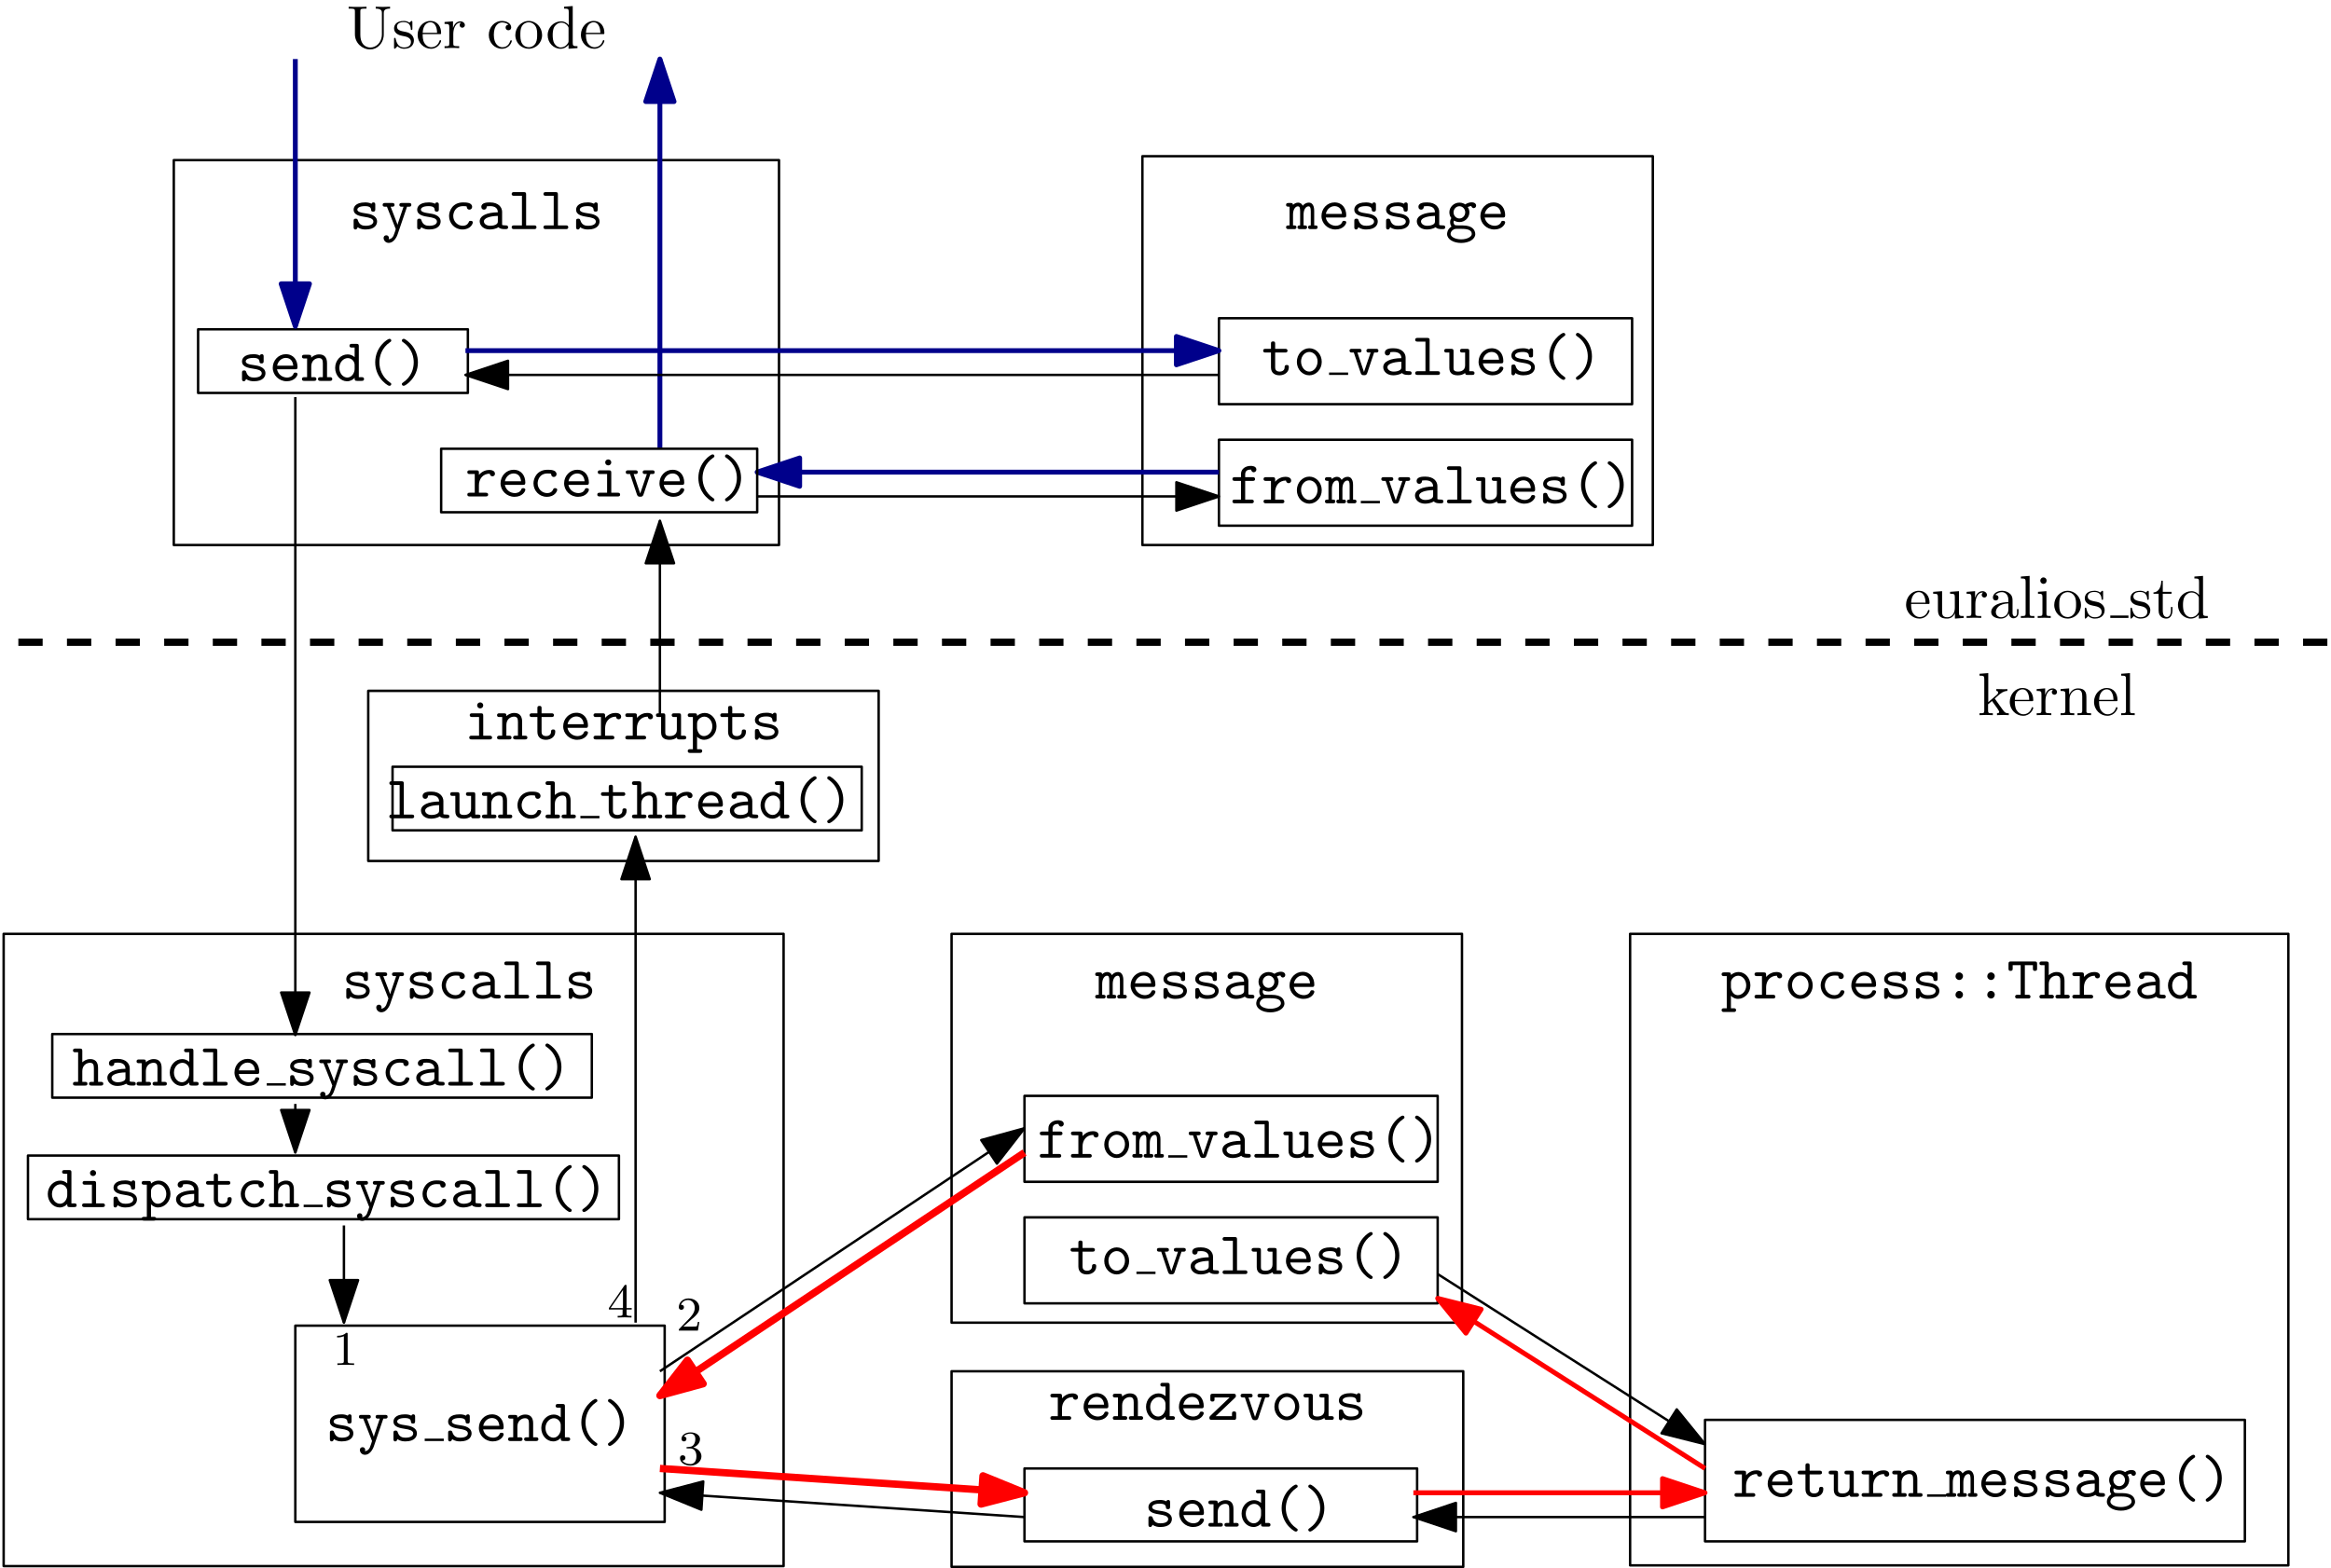 <?xml version="1.0" encoding="UTF-8"?>
<svg xmlns="http://www.w3.org/2000/svg" xmlns:xlink="http://www.w3.org/1999/xlink" width="383.619" height="258.109" viewBox="0 0 383.619 258.109">
<defs>
<g>
<g id="glyph-0-0">
</g>
<g id="glyph-0-1">
<path d="M 2.969 -2.547 C 2.734 -2.578 2.547 -2.609 2.297 -2.656 C 2 -2.703 1.328 -2.828 1.328 -3.203 C 1.328 -3.469 1.641 -3.781 2.594 -3.781 C 3.422 -3.781 3.562 -3.484 3.594 -3.219 C 3.594 -3.047 3.625 -2.875 3.922 -2.875 C 4.281 -2.875 4.281 -3.094 4.281 -3.297 L 4.281 -3.984 C 4.281 -4.141 4.281 -4.391 3.984 -4.391 C 3.734 -4.391 3.703 -4.25 3.672 -4.172 C 3.234 -4.391 2.797 -4.391 2.609 -4.391 C 0.953 -4.391 0.719 -3.562 0.719 -3.203 C 0.719 -2.297 1.766 -2.125 2.688 -1.984 C 3.172 -1.906 3.969 -1.781 3.969 -1.25 C 3.969 -0.875 3.594 -0.547 2.688 -0.547 C 2.219 -0.547 1.672 -0.656 1.422 -1.438 C 1.359 -1.609 1.328 -1.719 1.062 -1.719 C 0.719 -1.719 0.719 -1.516 0.719 -1.312 L 0.719 -0.344 C 0.719 -0.188 0.719 0.062 1.016 0.062 C 1.109 0.062 1.266 0.047 1.391 -0.312 C 1.875 0.047 2.406 0.062 2.688 0.062 C 4.25 0.062 4.578 -0.766 4.578 -1.25 C 4.578 -2.281 3.297 -2.5 2.969 -2.547 Z M 2.969 -2.547 "/>
</g>
<g id="glyph-0-2">
<path d="M 4.281 -3.688 L 4.578 -3.688 C 4.734 -3.688 4.984 -3.688 4.984 -3.984 C 4.984 -4.297 4.75 -4.297 4.578 -4.297 L 3.422 -4.297 C 3.266 -4.297 3.016 -4.297 3.016 -4 C 3.016 -3.688 3.266 -3.688 3.422 -3.688 L 3.703 -3.688 L 2.984 -1.562 C 2.844 -1.203 2.797 -1.016 2.719 -0.703 C 2.656 -0.891 2.578 -1.109 2.5 -1.297 L 1.578 -3.688 L 1.828 -3.688 C 1.969 -3.688 2.219 -3.688 2.219 -3.984 C 2.219 -4.297 1.984 -4.297 1.828 -4.297 L 0.656 -4.297 C 0.5 -4.297 0.266 -4.297 0.266 -3.984 C 0.266 -3.688 0.516 -3.688 0.656 -3.688 L 0.969 -3.688 L 2.375 -0.125 C 2.422 -0.031 2.422 -0.016 2.422 0 C 2.422 0.016 2.172 0.844 2.047 1.094 C 1.75 1.641 1.391 1.656 1.25 1.672 C 1.25 1.656 1.297 1.578 1.297 1.453 C 1.297 1.203 1.109 1.016 0.875 1.016 C 0.594 1.016 0.422 1.203 0.422 1.453 C 0.422 1.875 0.766 2.266 1.25 2.266 C 2.25 2.266 2.703 0.953 2.734 0.844 Z M 4.281 -3.688 "/>
</g>
<g id="glyph-0-3">
<path d="M 4.641 -1.094 C 4.641 -1.359 4.359 -1.359 4.297 -1.359 C 4.141 -1.359 4.031 -1.344 3.969 -1.141 C 3.906 -1.016 3.719 -0.547 2.984 -0.547 C 2.141 -0.547 1.422 -1.25 1.422 -2.156 C 1.422 -2.625 1.688 -3.781 3.047 -3.781 C 3.25 -3.781 3.641 -3.781 3.641 -3.688 C 3.656 -3.344 3.844 -3.203 4.078 -3.203 C 4.312 -3.203 4.531 -3.375 4.531 -3.656 C 4.531 -4.391 3.484 -4.391 3.047 -4.391 C 1.328 -4.391 0.734 -3.031 0.734 -2.156 C 0.734 -0.953 1.672 0.062 2.922 0.062 C 4.312 0.062 4.641 -0.922 4.641 -1.094 Z M 4.641 -1.094 "/>
</g>
<g id="glyph-0-4">
<path d="M 3.656 -0.312 C 3.875 -0.016 4.344 0 4.719 0 C 5 0 5.219 0 5.219 -0.312 C 5.219 -0.609 4.969 -0.609 4.828 -0.609 C 4.406 -0.609 4.312 -0.656 4.234 -0.688 L 4.234 -2.844 C 4.234 -3.547 3.688 -4.391 2.25 -4.391 C 1.828 -4.391 0.812 -4.391 0.812 -3.656 C 0.812 -3.359 1.016 -3.203 1.25 -3.203 C 1.406 -3.203 1.688 -3.297 1.688 -3.656 C 1.688 -3.734 1.703 -3.75 1.906 -3.766 C 2.047 -3.781 2.172 -3.781 2.266 -3.781 C 3.016 -3.781 3.531 -3.469 3.531 -2.766 C 1.781 -2.734 0.547 -2.234 0.547 -1.281 C 0.547 -0.594 1.172 0.062 2.188 0.062 C 2.562 0.062 3.188 -0.016 3.656 -0.312 Z M 3.531 -2.172 L 3.531 -1.328 C 3.531 -1.109 3.531 -0.891 3.156 -0.719 C 2.797 -0.547 2.344 -0.547 2.266 -0.547 C 1.641 -0.547 1.234 -0.891 1.234 -1.281 C 1.234 -1.766 2.094 -2.141 3.531 -2.172 Z M 3.531 -2.172 "/>
</g>
<g id="glyph-0-5">
<path d="M 2.953 -5.688 C 2.953 -5.984 2.906 -6.094 2.562 -6.094 L 0.984 -6.094 C 0.828 -6.094 0.578 -6.094 0.578 -5.781 C 0.578 -5.484 0.844 -5.484 0.984 -5.484 L 2.266 -5.484 L 2.266 -0.609 L 0.984 -0.609 C 0.828 -0.609 0.578 -0.609 0.578 -0.297 C 0.578 0 0.844 0 0.984 0 L 4.25 0 C 4.406 0 4.656 0 4.656 -0.297 C 4.656 -0.609 4.422 -0.609 4.25 -0.609 L 2.953 -0.609 Z M 2.953 -5.688 "/>
</g>
<g id="glyph-0-6">
<path d="M 1.094 -4 C 1.062 -4.297 0.875 -4.297 0.688 -4.297 L 0.375 -4.297 C 0.219 -4.297 -0.047 -4.297 -0.047 -4 C -0.047 -3.688 0.172 -3.688 0.531 -3.688 L 0.531 -0.609 C 0.172 -0.609 -0.047 -0.609 -0.047 -0.297 C -0.047 0 0.234 0 0.375 0 L 1.25 0 C 1.391 0 1.656 0 1.656 -0.297 C 1.656 -0.609 1.453 -0.609 1.094 -0.609 L 1.094 -2.391 C 1.094 -3.281 1.5 -3.75 1.906 -3.75 C 2.141 -3.75 2.266 -3.578 2.266 -2.938 L 2.266 -0.609 C 2.078 -0.609 1.828 -0.609 1.828 -0.297 C 1.828 0 2.109 0 2.25 0 L 2.984 0 C 3.141 0 3.406 0 3.406 -0.297 C 3.406 -0.609 3.188 -0.609 2.828 -0.609 L 2.828 -2.391 C 2.828 -3.281 3.234 -3.75 3.656 -3.75 C 3.875 -3.75 4.016 -3.578 4.016 -2.938 L 4.016 -0.609 C 3.828 -0.609 3.578 -0.609 3.578 -0.297 C 3.578 0 3.844 0 3.984 0 L 4.734 0 C 4.891 0 5.141 0 5.141 -0.297 C 5.141 -0.609 4.938 -0.609 4.578 -0.609 L 4.578 -3.016 C 4.578 -3.219 4.578 -4.359 3.688 -4.359 C 3.391 -4.359 2.984 -4.234 2.703 -3.844 C 2.547 -4.172 2.266 -4.359 1.938 -4.359 C 1.625 -4.359 1.328 -4.219 1.094 -4 Z M 1.094 -4 "/>
</g>
<g id="glyph-0-7">
<path d="M 4.234 -1.906 C 4.438 -1.906 4.625 -1.906 4.625 -2.266 C 4.625 -3.406 3.984 -4.391 2.688 -4.391 C 1.5 -4.391 0.547 -3.391 0.547 -2.156 C 0.547 -0.953 1.562 0.062 2.844 0.062 C 4.156 0.062 4.625 -0.844 4.625 -1.094 C 4.625 -1.359 4.344 -1.359 4.281 -1.359 C 4.094 -1.359 4.016 -1.328 3.953 -1.141 C 3.734 -0.641 3.188 -0.547 2.906 -0.547 C 2.156 -0.547 1.422 -1.047 1.25 -1.906 Z M 1.266 -2.5 C 1.406 -3.234 2 -3.781 2.688 -3.781 C 3.203 -3.781 3.828 -3.531 3.922 -2.5 Z M 1.266 -2.5 "/>
</g>
<g id="glyph-0-8">
<path d="M 2.328 -1.75 C 1.781 -1.75 1.359 -2.219 1.359 -2.75 C 1.359 -3.312 1.797 -3.766 2.328 -3.766 C 2.859 -3.766 3.281 -3.297 3.281 -2.766 C 3.281 -2.188 2.844 -1.75 2.328 -1.75 Z M 1.422 -1.406 C 1.453 -1.391 1.828 -1.156 2.328 -1.156 C 3.234 -1.156 3.969 -1.875 3.969 -2.766 C 3.969 -3.062 3.875 -3.344 3.703 -3.625 C 3.922 -3.75 4.156 -3.781 4.281 -3.797 C 4.344 -3.531 4.578 -3.453 4.672 -3.453 C 4.844 -3.453 5.078 -3.578 5.078 -3.875 C 5.078 -4.094 4.891 -4.406 4.344 -4.406 C 4.234 -4.406 3.75 -4.391 3.297 -4.062 C 3.125 -4.172 2.781 -4.359 2.328 -4.359 C 1.391 -4.359 0.672 -3.609 0.672 -2.766 C 0.672 -2.328 0.844 -2 1 -1.812 C 0.891 -1.656 0.797 -1.438 0.797 -1.141 C 0.797 -0.781 0.938 -0.531 1.031 -0.422 C 0.297 0.031 0.297 0.703 0.297 0.812 C 0.297 1.672 1.328 2.281 2.609 2.281 C 3.891 2.281 4.938 1.672 4.938 0.812 C 4.938 0.453 4.75 -0.047 4.25 -0.312 C 4.109 -0.391 3.703 -0.609 2.797 -0.609 L 2.109 -0.609 C 2.031 -0.609 1.891 -0.609 1.812 -0.625 C 1.672 -0.625 1.609 -0.625 1.484 -0.766 C 1.375 -0.906 1.359 -1.109 1.359 -1.125 C 1.359 -1.172 1.391 -1.312 1.422 -1.406 Z M 2.609 1.688 C 1.609 1.688 0.875 1.25 0.875 0.812 C 0.875 0.641 0.953 0.312 1.281 0.125 C 1.531 -0.047 1.609 -0.047 2.344 -0.047 C 3.234 -0.047 4.359 -0.047 4.359 0.812 C 4.359 1.25 3.609 1.688 2.609 1.688 Z M 2.609 1.688 "/>
</g>
<g id="glyph-0-9">
<path d="M 1.656 -3.828 C 1.656 -4.141 1.656 -4.297 1.25 -4.297 L 0.531 -4.297 C 0.375 -4.297 0.125 -4.297 0.125 -3.984 C 0.125 -3.688 0.375 -3.688 0.516 -3.688 L 0.969 -3.688 L 0.969 -0.609 L 0.531 -0.609 C 0.375 -0.609 0.125 -0.609 0.125 -0.297 C 0.125 0 0.375 0 0.516 0 L 2.109 0 C 2.25 0 2.5 0 2.5 -0.297 C 2.5 -0.609 2.25 -0.609 2.094 -0.609 L 1.656 -0.609 L 1.656 -2.375 C 1.656 -3.375 2.391 -3.75 2.906 -3.75 C 3.422 -3.75 3.562 -3.469 3.562 -2.875 L 3.562 -0.609 L 3.188 -0.609 C 3.016 -0.609 2.766 -0.609 2.766 -0.297 C 2.766 0 3.047 0 3.188 0 L 4.703 0 C 4.844 0 5.109 0 5.109 -0.297 C 5.109 -0.609 4.859 -0.609 4.688 -0.609 L 4.25 -0.609 L 4.25 -2.922 C 4.25 -3.922 3.75 -4.359 2.953 -4.359 C 2.297 -4.359 1.844 -4.016 1.656 -3.828 Z M 1.656 -3.828 "/>
</g>
<g id="glyph-0-10">
<path d="M 3.562 -0.5 C 3.562 -0.141 3.562 0 3.969 0 L 4.688 0 C 4.859 0 5.109 0 5.109 -0.312 C 5.109 -0.609 4.844 -0.609 4.703 -0.609 L 4.25 -0.609 L 4.25 -5.688 C 4.25 -5.984 4.203 -6.094 3.859 -6.094 L 3.125 -6.094 C 2.969 -6.094 2.719 -6.094 2.719 -5.781 C 2.719 -5.484 2.984 -5.484 3.125 -5.484 L 3.562 -5.484 L 3.562 -3.906 C 3.234 -4.203 2.828 -4.359 2.406 -4.359 C 1.312 -4.359 0.359 -3.406 0.359 -2.141 C 0.359 -0.906 1.25 0.062 2.312 0.062 C 2.875 0.062 3.297 -0.203 3.562 -0.5 Z M 3.562 -2.641 L 3.562 -1.938 C 3.562 -1.375 3.125 -0.547 2.359 -0.547 C 1.641 -0.547 1.047 -1.25 1.047 -2.141 C 1.047 -3.094 1.75 -3.75 2.438 -3.75 C 3.078 -3.75 3.562 -3.188 3.562 -2.641 Z M 3.562 -2.641 "/>
</g>
<g id="glyph-0-11">
<path d="M 4.359 0.531 C 4.359 0.391 4.281 0.344 4.109 0.234 C 2.875 -0.609 2.406 -1.938 2.406 -3.047 C 2.406 -4.047 2.797 -5.438 4.125 -6.344 C 4.281 -6.453 4.359 -6.484 4.359 -6.641 C 4.359 -6.719 4.312 -6.922 4.047 -6.922 C 3.766 -6.922 1.719 -5.609 1.719 -3.047 C 1.719 -1.859 2.188 -0.969 2.531 -0.469 C 3.062 0.266 3.812 0.812 4.047 0.812 C 4.312 0.812 4.359 0.625 4.359 0.531 Z M 4.359 0.531 "/>
</g>
<g id="glyph-0-12">
<path d="M 3.516 -3.047 C 3.516 -4.234 3.047 -5.141 2.703 -5.625 C 2.172 -6.359 1.422 -6.922 1.188 -6.922 C 0.938 -6.922 0.875 -6.719 0.875 -6.641 C 0.875 -6.484 0.984 -6.422 1.031 -6.391 C 2.672 -5.297 2.828 -3.703 2.828 -3.047 C 2.828 -2.047 2.453 -0.672 1.109 0.234 C 0.953 0.344 0.875 0.391 0.875 0.531 C 0.875 0.625 0.938 0.812 1.188 0.812 C 1.469 0.812 3.516 -0.5 3.516 -3.047 Z M 3.516 -3.047 "/>
</g>
<g id="glyph-0-13">
<path d="M 2.219 -3.688 L 3.844 -3.688 C 4 -3.688 4.25 -3.688 4.25 -3.984 C 4.25 -4.297 4 -4.297 3.844 -4.297 L 2.219 -4.297 L 2.219 -5.109 C 2.219 -5.297 2.219 -5.516 1.875 -5.516 C 1.531 -5.516 1.531 -5.312 1.531 -5.109 L 1.531 -4.297 L 0.656 -4.297 C 0.5 -4.297 0.25 -4.297 0.25 -3.984 C 0.25 -3.688 0.5 -3.688 0.641 -3.688 L 1.531 -3.688 L 1.531 -1.25 C 1.531 -0.297 2.203 0.062 2.938 0.062 C 3.672 0.062 4.469 -0.375 4.469 -1.25 C 4.469 -1.438 4.469 -1.641 4.125 -1.641 C 3.797 -1.641 3.781 -1.438 3.781 -1.266 C 3.781 -0.641 3.203 -0.547 2.984 -0.547 C 2.219 -0.547 2.219 -1.062 2.219 -1.312 Z M 2.219 -3.688 "/>
</g>
<g id="glyph-0-14">
<path d="M 4.656 -2.156 C 4.656 -3.406 3.734 -4.391 2.609 -4.391 C 1.5 -4.391 0.562 -3.406 0.562 -2.156 C 0.562 -0.891 1.516 0.062 2.609 0.062 C 3.703 0.062 4.656 -0.891 4.656 -2.156 Z M 2.609 -0.547 C 1.875 -0.547 1.25 -1.297 1.25 -2.219 C 1.25 -3.125 1.906 -3.781 2.609 -3.781 C 3.328 -3.781 3.969 -3.125 3.969 -2.219 C 3.969 -1.297 3.344 -0.547 2.609 -0.547 Z M 2.609 -0.547 "/>
</g>
<g id="glyph-0-15">
<path d="M 4.281 -3.688 L 4.578 -3.688 C 4.734 -3.688 4.984 -3.688 4.984 -3.984 C 4.984 -4.297 4.75 -4.297 4.578 -4.297 L 3.422 -4.297 C 3.266 -4.297 3.016 -4.297 3.016 -4 C 3.016 -3.688 3.266 -3.688 3.422 -3.688 L 3.703 -3.688 L 2.609 -0.484 L 1.531 -3.688 L 1.797 -3.688 C 1.953 -3.688 2.203 -3.688 2.203 -3.984 C 2.203 -4.297 1.969 -4.297 1.797 -4.297 L 0.641 -4.297 C 0.484 -4.297 0.234 -4.297 0.234 -3.984 C 0.234 -3.688 0.484 -3.688 0.641 -3.688 L 0.938 -3.688 L 2.078 -0.297 C 2.203 0.047 2.406 0.047 2.609 0.047 C 2.797 0.047 3.031 0.047 3.141 -0.297 Z M 4.281 -3.688 "/>
</g>
<g id="glyph-0-16">
<path d="M 3.562 -0.312 C 3.578 0 3.781 0 3.969 0 L 4.688 0 C 4.859 0 5.109 0 5.109 -0.312 C 5.109 -0.609 4.844 -0.609 4.703 -0.609 L 4.25 -0.609 L 4.25 -3.891 C 4.25 -4.203 4.203 -4.297 3.859 -4.297 L 3.125 -4.297 C 2.969 -4.297 2.719 -4.297 2.719 -3.984 C 2.719 -3.688 2.984 -3.688 3.125 -3.688 L 3.562 -3.688 L 3.562 -1.562 C 3.562 -0.672 2.766 -0.547 2.438 -0.547 C 1.656 -0.547 1.656 -0.875 1.656 -1.203 L 1.656 -3.891 C 1.656 -4.203 1.594 -4.297 1.25 -4.297 L 0.531 -4.297 C 0.375 -4.297 0.125 -4.297 0.125 -3.984 C 0.125 -3.688 0.375 -3.688 0.516 -3.688 L 0.969 -3.688 L 0.969 -1.141 C 0.969 -0.172 1.656 0.062 2.375 0.062 C 2.797 0.062 3.203 -0.047 3.562 -0.312 Z M 3.562 -0.312 "/>
</g>
<g id="glyph-0-17">
<path d="M 2.219 -1.859 C 2.219 -2.797 2.797 -3.75 4 -3.75 C 4.016 -3.516 4.188 -3.312 4.438 -3.312 C 4.656 -3.312 4.859 -3.469 4.859 -3.734 C 4.859 -3.938 4.734 -4.359 3.906 -4.359 C 3.406 -4.359 2.766 -4.172 2.219 -3.547 L 2.219 -3.891 C 2.219 -4.203 2.156 -4.297 1.812 -4.297 L 0.719 -4.297 C 0.562 -4.297 0.312 -4.297 0.312 -4 C 0.312 -3.688 0.562 -3.688 0.719 -3.688 L 1.531 -3.688 L 1.531 -0.609 L 0.719 -0.609 C 0.562 -0.609 0.312 -0.609 0.312 -0.312 C 0.312 0 0.562 0 0.719 0 L 3.312 0 C 3.469 0 3.734 0 3.734 -0.297 C 3.734 -0.609 3.469 -0.609 3.312 -0.609 L 2.219 -0.609 Z M 2.219 -1.859 "/>
</g>
<g id="glyph-0-18">
<path d="M 3.078 -3.891 C 3.078 -4.203 3.016 -4.297 2.688 -4.297 L 1.266 -4.297 C 1.109 -4.297 0.859 -4.297 0.859 -4 C 0.859 -3.688 1.109 -3.688 1.266 -3.688 L 2.391 -3.688 L 2.391 -0.609 L 1.188 -0.609 C 1.031 -0.609 0.781 -0.609 0.781 -0.297 C 0.781 0 1.031 0 1.188 0 L 4.125 0 C 4.281 0 4.531 0 4.531 -0.297 C 4.531 -0.609 4.281 -0.609 4.125 -0.609 L 3.078 -0.609 Z M 3.078 -5.609 C 3.078 -5.875 2.859 -6.094 2.578 -6.094 C 2.297 -6.094 2.078 -5.875 2.078 -5.609 C 2.078 -5.328 2.297 -5.109 2.578 -5.109 C 2.859 -5.109 3.078 -5.328 3.078 -5.609 Z M 3.078 -5.609 "/>
</g>
<g id="glyph-0-19">
<path d="M 2.516 -3.688 L 3.734 -3.688 C 3.891 -3.688 4.141 -3.688 4.141 -3.984 C 4.141 -4.297 3.891 -4.297 3.734 -4.297 L 2.516 -4.297 L 2.516 -4.766 C 2.516 -5.547 3.188 -5.547 3.484 -5.547 C 3.484 -5.5 3.578 -5.109 3.922 -5.109 C 4.125 -5.109 4.359 -5.281 4.359 -5.547 C 4.359 -6.156 3.562 -6.156 3.406 -6.156 C 2.609 -6.156 1.828 -5.688 1.828 -4.828 L 1.828 -4.297 L 0.844 -4.297 C 0.672 -4.297 0.422 -4.297 0.422 -3.984 C 0.422 -3.688 0.672 -3.688 0.828 -3.688 L 1.828 -3.688 L 1.828 -0.609 L 0.828 -0.609 C 0.672 -0.609 0.422 -0.609 0.422 -0.312 C 0.422 0 0.672 0 0.828 0 L 3.531 0 C 3.672 0 3.938 0 3.938 -0.297 C 3.938 -0.609 3.672 -0.609 3.531 -0.609 L 2.516 -0.609 Z M 2.516 -3.688 "/>
</g>
<g id="glyph-0-20">
<path d="M 4.25 -2.922 C 4.25 -3.922 3.75 -4.359 2.953 -4.359 C 2.297 -4.359 1.844 -4.016 1.656 -3.828 L 1.656 -5.688 C 1.656 -5.984 1.594 -6.094 1.25 -6.094 L 0.531 -6.094 C 0.375 -6.094 0.125 -6.094 0.125 -5.781 C 0.125 -5.484 0.375 -5.484 0.516 -5.484 L 0.969 -5.484 L 0.969 -0.609 L 0.531 -0.609 C 0.375 -0.609 0.125 -0.609 0.125 -0.297 C 0.125 0 0.375 0 0.516 0 L 2.109 0 C 2.25 0 2.5 0 2.5 -0.297 C 2.5 -0.609 2.25 -0.609 2.094 -0.609 L 1.656 -0.609 L 1.656 -2.375 C 1.656 -3.375 2.391 -3.75 2.906 -3.75 C 3.422 -3.75 3.562 -3.469 3.562 -2.875 L 3.562 -0.609 L 3.188 -0.609 C 3.016 -0.609 2.766 -0.609 2.766 -0.297 C 2.766 0 3.047 0 3.188 0 L 4.703 0 C 4.844 0 5.109 0 5.109 -0.297 C 5.109 -0.609 4.859 -0.609 4.688 -0.609 L 4.25 -0.609 Z M 4.25 -2.922 "/>
</g>
<g id="glyph-0-21">
<path d="M 1.656 -2.625 C 1.656 -3.219 2.234 -3.75 2.859 -3.75 C 3.594 -3.75 4.172 -3.016 4.172 -2.156 C 4.172 -1.203 3.484 -0.547 2.781 -0.547 C 2 -0.547 1.656 -1.422 1.656 -1.906 Z M 1.656 -0.453 C 2.062 -0.031 2.5 0.062 2.812 0.062 C 3.891 0.062 4.859 -0.891 4.859 -2.156 C 4.859 -3.375 3.984 -4.359 2.922 -4.359 C 2.438 -4.359 2 -4.172 1.656 -3.875 C 1.656 -4.156 1.641 -4.297 1.25 -4.297 L 0.531 -4.297 C 0.375 -4.297 0.125 -4.297 0.125 -3.984 C 0.125 -3.688 0.375 -3.688 0.516 -3.688 L 0.969 -3.688 L 0.969 1.609 L 0.531 1.609 C 0.375 1.609 0.125 1.609 0.125 1.906 C 0.125 2.219 0.375 2.219 0.516 2.219 L 2.109 2.219 C 2.25 2.219 2.5 2.219 2.5 1.906 C 2.5 1.609 2.25 1.609 2.094 1.609 L 1.656 1.609 Z M 1.656 -0.453 "/>
</g>
<g id="glyph-0-22">
<path d="M 4.469 -3.562 C 4.688 -3.766 4.688 -3.781 4.688 -3.953 C 4.688 -4.297 4.469 -4.297 4.281 -4.297 L 0.891 -4.297 C 0.562 -4.297 0.484 -4.219 0.484 -3.891 L 0.484 -3.422 C 0.484 -3.234 0.484 -3.016 0.828 -3.016 C 1.172 -3.016 1.172 -3.234 1.172 -3.422 L 1.172 -3.688 L 3.656 -3.688 L 0.547 -0.734 C 0.344 -0.531 0.328 -0.516 0.328 -0.344 C 0.328 0 0.547 0 0.734 0 L 4.516 0 C 4.734 -0.062 4.734 -0.266 4.734 -0.406 L 4.734 -0.984 C 4.734 -1.172 4.734 -1.391 4.391 -1.391 C 4.047 -1.391 4.047 -1.188 4.047 -0.984 L 4.047 -0.609 L 1.359 -0.609 Z M 4.469 -3.562 "/>
</g>
<g id="glyph-0-23">
<path d="M 3.234 -3.672 C 3.234 -4.031 2.938 -4.297 2.625 -4.297 C 2.25 -4.297 2 -3.984 2 -3.672 C 2 -3.312 2.297 -3.047 2.609 -3.047 C 2.984 -3.047 3.234 -3.359 3.234 -3.672 Z M 3.234 -0.625 C 3.234 -0.984 2.938 -1.25 2.625 -1.25 C 2.25 -1.25 2 -0.938 2 -0.625 C 2 -0.266 2.297 0 2.609 0 C 2.984 0 3.234 -0.312 3.234 -0.625 Z M 3.234 -0.625 "/>
</g>
<g id="glyph-0-24">
<path d="M 2.953 -5.484 L 4.281 -5.484 L 4.281 -4.953 C 4.281 -4.766 4.281 -4.547 4.609 -4.547 C 4.969 -4.547 4.969 -4.75 4.969 -4.953 L 4.969 -5.688 C 4.969 -5.984 4.906 -6.094 4.562 -6.094 L 0.672 -6.094 C 0.344 -6.094 0.266 -6.016 0.266 -5.688 L 0.266 -4.953 C 0.266 -4.766 0.266 -4.547 0.594 -4.547 C 0.953 -4.547 0.953 -4.75 0.953 -4.953 L 0.953 -5.484 L 2.266 -5.484 L 2.266 -0.609 L 1.75 -0.609 C 1.609 -0.609 1.359 -0.609 1.359 -0.312 C 1.359 0 1.594 0 1.75 0 L 3.484 0 C 3.625 0 3.875 0 3.875 -0.297 C 3.875 -0.609 3.641 -0.609 3.484 -0.609 L 2.953 -0.609 Z M 2.953 -5.484 "/>
</g>
<g id="glyph-1-0">
</g>
<g id="glyph-1-1">
<path d="M 1.062 -0.75 C 1.062 -0.312 0.953 -0.312 0.281 -0.312 L 0.281 0 C 0.609 -0.016 1.078 -0.031 1.359 -0.031 C 1.672 -0.031 2.062 -0.016 2.469 0 L 2.469 -0.312 C 1.797 -0.312 1.688 -0.312 1.688 -0.75 L 1.688 -1.781 L 2.328 -2.328 C 3.094 -1.281 3.516 -0.719 3.516 -0.531 C 3.516 -0.344 3.344 -0.312 3.156 -0.312 L 3.156 0 C 3.422 -0.016 4.016 -0.031 4.234 -0.031 C 4.516 -0.031 4.812 -0.016 5.094 0 L 5.094 -0.312 C 4.719 -0.312 4.5 -0.312 4.125 -0.844 L 2.859 -2.625 C 2.844 -2.641 2.797 -2.703 2.797 -2.734 C 2.797 -2.766 3.516 -3.375 3.609 -3.453 C 4.234 -3.953 4.656 -3.984 4.859 -3.984 L 4.859 -4.297 C 4.578 -4.266 4.453 -4.266 4.172 -4.266 C 3.812 -4.266 3.188 -4.281 3.047 -4.297 L 3.047 -3.984 C 3.234 -3.984 3.344 -3.875 3.344 -3.734 C 3.344 -3.531 3.203 -3.422 3.125 -3.344 L 1.719 -2.141 L 1.719 -6.922 L 0.281 -6.812 L 0.281 -6.5 C 0.984 -6.5 1.062 -6.438 1.062 -5.938 Z M 1.062 -0.75 "/>
</g>
<g id="glyph-1-2">
<path d="M 1.109 -2.516 C 1.172 -4 2.016 -4.25 2.359 -4.25 C 3.375 -4.25 3.484 -2.906 3.484 -2.516 Z M 1.109 -2.297 L 3.891 -2.297 C 4.109 -2.297 4.141 -2.297 4.141 -2.516 C 4.141 -3.5 3.594 -4.469 2.359 -4.469 C 1.203 -4.469 0.281 -3.438 0.281 -2.188 C 0.281 -0.859 1.328 0.109 2.469 0.109 C 3.688 0.109 4.141 -1 4.141 -1.188 C 4.141 -1.281 4.062 -1.312 4 -1.312 C 3.922 -1.312 3.891 -1.25 3.875 -1.172 C 3.531 -0.141 2.625 -0.141 2.531 -0.141 C 2.031 -0.141 1.641 -0.438 1.406 -0.812 C 1.109 -1.281 1.109 -1.938 1.109 -2.297 Z M 1.109 -2.297 "/>
</g>
<g id="glyph-1-3">
<path d="M 1.672 -3.312 L 1.672 -4.406 L 0.281 -4.297 L 0.281 -3.984 C 0.984 -3.984 1.062 -3.922 1.062 -3.422 L 1.062 -0.75 C 1.062 -0.312 0.953 -0.312 0.281 -0.312 L 0.281 0 C 0.672 -0.016 1.141 -0.031 1.422 -0.031 C 1.812 -0.031 2.281 -0.031 2.688 0 L 2.688 -0.312 L 2.469 -0.312 C 1.734 -0.312 1.719 -0.422 1.719 -0.781 L 1.719 -2.312 C 1.719 -3.297 2.141 -4.188 2.891 -4.188 C 2.953 -4.188 2.984 -4.188 3 -4.172 C 2.969 -4.172 2.766 -4.047 2.766 -3.781 C 2.766 -3.516 2.984 -3.359 3.203 -3.359 C 3.375 -3.359 3.625 -3.484 3.625 -3.797 C 3.625 -4.109 3.312 -4.406 2.891 -4.406 C 2.156 -4.406 1.797 -3.734 1.672 -3.312 Z M 1.672 -3.312 "/>
</g>
<g id="glyph-1-4">
<path d="M 1.094 -3.422 L 1.094 -0.75 C 1.094 -0.312 0.984 -0.312 0.312 -0.312 L 0.312 0 C 0.672 -0.016 1.172 -0.031 1.453 -0.031 C 1.703 -0.031 2.219 -0.016 2.562 0 L 2.562 -0.312 C 1.891 -0.312 1.781 -0.312 1.781 -0.75 L 1.781 -2.594 C 1.781 -3.625 2.5 -4.188 3.125 -4.188 C 3.766 -4.188 3.875 -3.656 3.875 -3.078 L 3.875 -0.75 C 3.875 -0.312 3.766 -0.312 3.094 -0.312 L 3.094 0 C 3.438 -0.016 3.953 -0.031 4.219 -0.031 C 4.469 -0.031 5 -0.016 5.328 0 L 5.328 -0.312 C 4.812 -0.312 4.562 -0.312 4.562 -0.609 L 4.562 -2.516 C 4.562 -3.375 4.562 -3.672 4.25 -4.031 C 4.109 -4.203 3.781 -4.406 3.203 -4.406 C 2.469 -4.406 2 -3.984 1.719 -3.359 L 1.719 -4.406 L 0.312 -4.297 L 0.312 -3.984 C 1.016 -3.984 1.094 -3.922 1.094 -3.422 Z M 1.094 -3.422 "/>
</g>
<g id="glyph-1-5">
<path d="M 1.766 -6.922 L 0.328 -6.812 L 0.328 -6.5 C 1.031 -6.5 1.109 -6.438 1.109 -5.938 L 1.109 -0.75 C 1.109 -0.312 1 -0.312 0.328 -0.312 L 0.328 0 C 0.656 -0.016 1.188 -0.031 1.438 -0.031 C 1.688 -0.031 2.172 -0.016 2.547 0 L 2.547 -0.312 C 1.875 -0.312 1.766 -0.312 1.766 -0.75 Z M 1.766 -6.922 "/>
</g>
<g id="glyph-1-6">
<path d="M 3.891 -0.781 L 3.891 0.109 L 5.328 0 L 5.328 -0.312 C 4.641 -0.312 4.562 -0.375 4.562 -0.875 L 4.562 -4.406 L 3.094 -4.297 L 3.094 -3.984 C 3.781 -3.984 3.875 -3.922 3.875 -3.422 L 3.875 -1.656 C 3.875 -0.781 3.391 -0.109 2.656 -0.109 C 1.828 -0.109 1.781 -0.578 1.781 -1.094 L 1.781 -4.406 L 0.312 -4.297 L 0.312 -3.984 C 1.094 -3.984 1.094 -3.953 1.094 -3.078 L 1.094 -1.578 C 1.094 -0.797 1.094 0.109 2.609 0.109 C 3.172 0.109 3.609 -0.172 3.891 -0.781 Z M 3.891 -0.781 "/>
</g>
<g id="glyph-1-7">
<path d="M 3.312 -0.75 C 3.359 -0.359 3.625 0.062 4.094 0.062 C 4.312 0.062 4.922 -0.078 4.922 -0.891 L 4.922 -1.453 L 4.672 -1.453 L 4.672 -0.891 C 4.672 -0.312 4.422 -0.25 4.312 -0.25 C 3.984 -0.25 3.938 -0.703 3.938 -0.75 L 3.938 -2.734 C 3.938 -3.156 3.938 -3.547 3.578 -3.922 C 3.188 -4.312 2.688 -4.469 2.219 -4.469 C 1.391 -4.469 0.703 -4 0.703 -3.344 C 0.703 -3.047 0.906 -2.875 1.172 -2.875 C 1.453 -2.875 1.625 -3.078 1.625 -3.328 C 1.625 -3.453 1.578 -3.781 1.109 -3.781 C 1.391 -4.141 1.875 -4.25 2.188 -4.25 C 2.688 -4.25 3.25 -3.859 3.25 -2.969 L 3.25 -2.609 C 2.734 -2.578 2.047 -2.547 1.422 -2.25 C 0.672 -1.906 0.422 -1.391 0.422 -0.953 C 0.422 -0.141 1.391 0.109 2.016 0.109 C 2.672 0.109 3.125 -0.297 3.312 -0.75 Z M 3.25 -2.391 L 3.25 -1.391 C 3.25 -0.453 2.531 -0.109 2.078 -0.109 C 1.594 -0.109 1.188 -0.453 1.188 -0.953 C 1.188 -1.5 1.609 -2.328 3.25 -2.391 Z M 3.25 -2.391 "/>
</g>
<g id="glyph-1-8">
<path d="M 1.766 -4.406 L 0.375 -4.297 L 0.375 -3.984 C 1.016 -3.984 1.109 -3.922 1.109 -3.438 L 1.109 -0.75 C 1.109 -0.312 1 -0.312 0.328 -0.312 L 0.328 0 C 0.641 -0.016 1.188 -0.031 1.422 -0.031 C 1.781 -0.031 2.125 -0.016 2.469 0 L 2.469 -0.312 C 1.797 -0.312 1.766 -0.359 1.766 -0.75 Z M 1.797 -6.141 C 1.797 -6.453 1.562 -6.672 1.281 -6.672 C 0.969 -6.672 0.75 -6.406 0.75 -6.141 C 0.75 -5.875 0.969 -5.609 1.281 -5.609 C 1.562 -5.609 1.797 -5.828 1.797 -6.141 Z M 1.797 -6.141 "/>
</g>
<g id="glyph-1-9">
<path d="M 4.688 -2.141 C 4.688 -3.406 3.703 -4.469 2.5 -4.469 C 1.25 -4.469 0.281 -3.375 0.281 -2.141 C 0.281 -0.844 1.312 0.109 2.484 0.109 C 3.688 0.109 4.688 -0.875 4.688 -2.141 Z M 2.5 -0.141 C 2.062 -0.141 1.625 -0.344 1.359 -0.812 C 1.109 -1.25 1.109 -1.859 1.109 -2.219 C 1.109 -2.609 1.109 -3.141 1.344 -3.578 C 1.609 -4.031 2.078 -4.25 2.484 -4.25 C 2.922 -4.25 3.344 -4.031 3.609 -3.594 C 3.875 -3.172 3.875 -2.594 3.875 -2.219 C 3.875 -1.859 3.875 -1.312 3.656 -0.875 C 3.422 -0.422 2.984 -0.141 2.5 -0.141 Z M 2.5 -0.141 "/>
</g>
<g id="glyph-1-10">
<path d="M 2.078 -1.938 C 2.297 -1.891 3.109 -1.734 3.109 -1.016 C 3.109 -0.516 2.766 -0.109 1.984 -0.109 C 1.141 -0.109 0.781 -0.672 0.594 -1.531 C 0.562 -1.656 0.562 -1.688 0.453 -1.688 C 0.328 -1.688 0.328 -1.625 0.328 -1.453 L 0.328 -0.125 C 0.328 0.047 0.328 0.109 0.438 0.109 C 0.484 0.109 0.5 0.094 0.688 -0.094 C 0.703 -0.109 0.703 -0.125 0.891 -0.312 C 1.328 0.094 1.781 0.109 1.984 0.109 C 3.125 0.109 3.594 -0.562 3.594 -1.281 C 3.594 -1.797 3.297 -2.109 3.172 -2.219 C 2.844 -2.547 2.453 -2.625 2.031 -2.703 C 1.469 -2.812 0.812 -2.938 0.812 -3.516 C 0.812 -3.875 1.062 -4.281 1.922 -4.281 C 3.016 -4.281 3.078 -3.375 3.094 -3.078 C 3.094 -2.984 3.188 -2.984 3.203 -2.984 C 3.344 -2.984 3.344 -3.031 3.344 -3.219 L 3.344 -4.234 C 3.344 -4.391 3.344 -4.469 3.234 -4.469 C 3.188 -4.469 3.156 -4.469 3.031 -4.344 C 3 -4.312 2.906 -4.219 2.859 -4.188 C 2.484 -4.469 2.078 -4.469 1.922 -4.469 C 0.703 -4.469 0.328 -3.797 0.328 -3.234 C 0.328 -2.891 0.484 -2.609 0.75 -2.391 C 1.078 -2.141 1.359 -2.078 2.078 -1.938 Z M 2.078 -1.938 "/>
</g>
<g id="glyph-1-11">
<path d="M 1.719 -3.984 L 3.156 -3.984 L 3.156 -4.297 L 1.719 -4.297 L 1.719 -6.125 L 1.469 -6.125 C 1.469 -5.312 1.172 -4.25 0.188 -4.203 L 0.188 -3.984 L 1.031 -3.984 L 1.031 -1.234 C 1.031 -0.016 1.969 0.109 2.328 0.109 C 3.031 0.109 3.312 -0.594 3.312 -1.234 L 3.312 -1.797 L 3.062 -1.797 L 3.062 -1.25 C 3.062 -0.516 2.766 -0.141 2.391 -0.141 C 1.719 -0.141 1.719 -1.047 1.719 -1.219 Z M 1.719 -3.984 "/>
</g>
<g id="glyph-1-12">
<path d="M 3.781 -0.547 L 3.781 0.109 L 5.25 0 L 5.25 -0.312 C 4.562 -0.312 4.469 -0.375 4.469 -0.875 L 4.469 -6.922 L 3.047 -6.812 L 3.047 -6.5 C 3.734 -6.5 3.812 -6.438 3.812 -5.938 L 3.812 -3.781 C 3.531 -4.141 3.094 -4.406 2.562 -4.406 C 1.391 -4.406 0.344 -3.422 0.344 -2.141 C 0.344 -0.875 1.312 0.109 2.453 0.109 C 3.094 0.109 3.531 -0.234 3.781 -0.547 Z M 3.781 -3.219 L 3.781 -1.172 C 3.781 -1 3.781 -0.984 3.672 -0.812 C 3.375 -0.328 2.938 -0.109 2.5 -0.109 C 2.047 -0.109 1.688 -0.375 1.453 -0.75 C 1.203 -1.156 1.172 -1.719 1.172 -2.141 C 1.172 -2.5 1.188 -3.094 1.469 -3.547 C 1.688 -3.859 2.062 -4.188 2.609 -4.188 C 2.953 -4.188 3.375 -4.031 3.672 -3.594 C 3.781 -3.422 3.781 -3.406 3.781 -3.219 Z M 3.781 -3.219 "/>
</g>
<g id="glyph-1-13">
<path d="M 5.797 -2.297 C 5.797 -0.891 4.828 -0.094 3.891 -0.094 C 3.422 -0.094 2.25 -0.344 2.25 -2.234 L 2.25 -6.031 C 2.25 -6.391 2.266 -6.5 3.031 -6.5 L 3.266 -6.5 L 3.266 -6.812 C 2.922 -6.781 2.188 -6.781 1.797 -6.781 C 1.422 -6.781 0.672 -6.781 0.328 -6.812 L 0.328 -6.5 L 0.562 -6.5 C 1.328 -6.5 1.359 -6.391 1.359 -6.031 L 1.359 -2.266 C 1.359 -0.875 2.516 0.219 3.875 0.219 C 5.016 0.219 5.906 -0.703 6.078 -1.844 C 6.109 -2.047 6.109 -2.141 6.109 -2.531 L 6.109 -5.719 C 6.109 -6.047 6.109 -6.5 7.141 -6.5 L 7.141 -6.812 C 6.781 -6.797 6.297 -6.781 5.969 -6.781 C 5.609 -6.781 5.141 -6.797 4.781 -6.812 L 4.781 -6.5 C 5.797 -6.5 5.797 -6.031 5.797 -5.766 Z M 5.797 -2.297 "/>
</g>
<g id="glyph-1-14">
<path d="M 1.172 -2.172 C 1.172 -3.797 1.984 -4.219 2.516 -4.219 C 2.609 -4.219 3.234 -4.203 3.578 -3.844 C 3.172 -3.812 3.109 -3.516 3.109 -3.391 C 3.109 -3.125 3.297 -2.938 3.562 -2.938 C 3.828 -2.938 4.031 -3.094 4.031 -3.406 C 4.031 -4.078 3.266 -4.469 2.5 -4.469 C 1.25 -4.469 0.344 -3.391 0.344 -2.156 C 0.344 -0.875 1.328 0.109 2.484 0.109 C 3.812 0.109 4.141 -1.094 4.141 -1.188 C 4.141 -1.281 4.031 -1.281 4 -1.281 C 3.922 -1.281 3.891 -1.25 3.875 -1.188 C 3.594 -0.266 2.938 -0.141 2.578 -0.141 C 2.047 -0.141 1.172 -0.562 1.172 -2.172 Z M 1.172 -2.172 "/>
</g>
<g id="glyph-2-0">
</g>
<g id="glyph-2-1">
<path d="M 2.5 -5.078 C 2.5 -5.297 2.484 -5.297 2.266 -5.297 C 1.938 -4.984 1.516 -4.797 0.766 -4.797 L 0.766 -4.531 C 0.984 -4.531 1.406 -4.531 1.875 -4.734 L 1.875 -0.656 C 1.875 -0.359 1.844 -0.266 1.094 -0.266 L 0.812 -0.266 L 0.812 0 C 1.141 -0.031 1.828 -0.031 2.188 -0.031 C 2.547 -0.031 3.234 -0.031 3.562 0 L 3.562 -0.266 L 3.281 -0.266 C 2.531 -0.266 2.5 -0.359 2.5 -0.656 Z M 2.5 -5.078 "/>
</g>
<g id="glyph-2-2">
<path d="M 2.25 -1.625 C 2.375 -1.75 2.703 -2.016 2.844 -2.125 C 3.328 -2.578 3.797 -3.016 3.797 -3.734 C 3.797 -4.688 3 -5.297 2.016 -5.297 C 1.047 -5.297 0.422 -4.578 0.422 -3.859 C 0.422 -3.469 0.734 -3.422 0.844 -3.422 C 1.016 -3.422 1.266 -3.531 1.266 -3.844 C 1.266 -4.25 0.859 -4.25 0.766 -4.25 C 1 -4.844 1.531 -5.031 1.922 -5.031 C 2.656 -5.031 3.047 -4.406 3.047 -3.734 C 3.047 -2.906 2.469 -2.297 1.516 -1.344 L 0.516 -0.297 C 0.422 -0.219 0.422 -0.203 0.422 0 L 3.562 0 L 3.797 -1.422 L 3.547 -1.422 C 3.531 -1.266 3.469 -0.875 3.375 -0.719 C 3.328 -0.656 2.719 -0.656 2.594 -0.656 L 1.172 -0.656 Z M 2.25 -1.625 "/>
</g>
<g id="glyph-2-3">
<path d="M 2.016 -2.656 C 2.641 -2.656 3.047 -2.203 3.047 -1.359 C 3.047 -0.359 2.484 -0.078 2.062 -0.078 C 1.625 -0.078 1.016 -0.234 0.734 -0.656 C 1.031 -0.656 1.234 -0.844 1.234 -1.094 C 1.234 -1.359 1.047 -1.531 0.781 -1.531 C 0.578 -1.531 0.344 -1.406 0.344 -1.078 C 0.344 -0.328 1.156 0.172 2.078 0.172 C 3.125 0.172 3.875 -0.562 3.875 -1.359 C 3.875 -2.031 3.344 -2.625 2.531 -2.812 C 3.156 -3.031 3.641 -3.562 3.641 -4.203 C 3.641 -4.844 2.922 -5.297 2.094 -5.297 C 1.234 -5.297 0.594 -4.844 0.594 -4.234 C 0.594 -3.938 0.781 -3.812 1 -3.812 C 1.25 -3.812 1.406 -3.984 1.406 -4.219 C 1.406 -4.516 1.141 -4.625 0.969 -4.625 C 1.312 -5.062 1.922 -5.094 2.062 -5.094 C 2.266 -5.094 2.875 -5.031 2.875 -4.203 C 2.875 -3.656 2.641 -3.312 2.531 -3.188 C 2.297 -2.938 2.109 -2.922 1.625 -2.891 C 1.469 -2.891 1.406 -2.875 1.406 -2.766 C 1.406 -2.656 1.484 -2.656 1.625 -2.656 Z M 2.016 -2.656 "/>
</g>
<g id="glyph-2-4">
<path d="M 3.141 -5.156 C 3.141 -5.312 3.141 -5.375 2.969 -5.375 C 2.875 -5.375 2.859 -5.375 2.781 -5.266 L 0.234 -1.562 L 0.234 -1.312 L 2.484 -1.312 L 2.484 -0.641 C 2.484 -0.344 2.469 -0.266 1.844 -0.266 L 1.672 -0.266 L 1.672 0 C 2.344 -0.031 2.359 -0.031 2.812 -0.031 C 3.266 -0.031 3.281 -0.031 3.953 0 L 3.953 -0.266 L 3.781 -0.266 C 3.156 -0.266 3.141 -0.344 3.141 -0.641 L 3.141 -1.312 L 3.984 -1.312 L 3.984 -1.562 L 3.141 -1.562 Z M 2.547 -4.516 L 2.547 -1.562 L 0.516 -1.562 Z M 2.547 -4.516 "/>
</g>
</g>
<clipPath id="clip-0">
<path clip-rule="nonzero" d="M 0 105 L 383.617 105 L 383.617 107 L 0 107 Z M 0 105 "/>
</clipPath>
<clipPath id="clip-1">
<path clip-rule="nonzero" d="M 180 159.066 L 217 159.066 L 217 167 L 180 167 Z M 180 159.066 "/>
</clipPath>
<clipPath id="clip-2">
<path clip-rule="nonzero" d="M 156 225 L 242 225 L 242 258.109 L 156 258.109 Z M 156 225 "/>
</clipPath>
<clipPath id="clip-3">
<path clip-rule="nonzero" d="M 57 1 L 77 1 L 77 8.918 L 57 8.918 Z M 57 1 "/>
</clipPath>
<clipPath id="clip-4">
<path clip-rule="nonzero" d="M 80 3 L 90 3 L 90 8.918 L 80 8.918 Z M 80 3 "/>
</clipPath>
<clipPath id="clip-5">
<path clip-rule="nonzero" d="M 90 1 L 100 1 L 100 8.918 L 90 8.918 Z M 90 1 "/>
</clipPath>
</defs>
<path fill="none" stroke-width="0.4" stroke-linecap="butt" stroke-linejoin="round" stroke="rgb(0%, 0%, 0%)" stroke-opacity="1" stroke-miterlimit="10" d="M 160.002 775.36 L 160.002 712 L 259.603 712 L 259.603 775.36 Z M 160.002 775.36 " transform="matrix(1, 0, 0, -1, -131.4, 801.715)"/>
<path fill="none" stroke-width="0.4" stroke-linecap="butt" stroke-linejoin="round" stroke="rgb(0%, 0%, 0%)" stroke-opacity="1" stroke-miterlimit="10" d="M 319.408 776 L 319.408 712 L 403.408 712 L 403.408 776 Z M 319.408 776 " transform="matrix(1, 0, 0, -1, -131.4, 801.715)"/>
<g fill="rgb(0%, 0%, 0%)" fill-opacity="1">
<use xlink:href="#glyph-0-1" x="57.479" y="37.711"/>
<use xlink:href="#glyph-0-2" x="62.709" y="37.711"/>
<use xlink:href="#glyph-0-1" x="67.94" y="37.711"/>
<use xlink:href="#glyph-0-3" x="73.17" y="37.711"/>
<use xlink:href="#glyph-0-4" x="78.4" y="37.711"/>
<use xlink:href="#glyph-0-5" x="83.631" y="37.711"/>
<use xlink:href="#glyph-0-5" x="88.861" y="37.711"/>
<use xlink:href="#glyph-0-1" x="94.092" y="37.711"/>
</g>
<g fill="rgb(0%, 0%, 0%)" fill-opacity="1">
<use xlink:href="#glyph-0-6" x="211.702" y="37.711"/>
<use xlink:href="#glyph-0-7" x="216.932" y="37.711"/>
<use xlink:href="#glyph-0-1" x="222.163" y="37.711"/>
<use xlink:href="#glyph-0-1" x="227.393" y="37.711"/>
<use xlink:href="#glyph-0-4" x="232.623" y="37.711"/>
<use xlink:href="#glyph-0-8" x="237.854" y="37.711"/>
<use xlink:href="#glyph-0-7" x="243.084" y="37.711"/>
</g>
<g fill="rgb(0%, 0%, 0%)" fill-opacity="1">
<use xlink:href="#glyph-0-1" x="39.109" y="62.694"/>
<use xlink:href="#glyph-0-7" x="44.339" y="62.694"/>
<use xlink:href="#glyph-0-9" x="49.57" y="62.694"/>
<use xlink:href="#glyph-0-10" x="54.8" y="62.694"/>
<use xlink:href="#glyph-0-11" x="60.03" y="62.694"/>
<use xlink:href="#glyph-0-12" x="65.261" y="62.694"/>
</g>
<path fill="none" stroke-width="0.4" stroke-linecap="butt" stroke-linejoin="round" stroke="rgb(0%, 0%, 0%)" stroke-opacity="1" stroke-miterlimit="10" d="M 256.002 720 L 332.002 720 " transform="matrix(1, 0, 0, -1, -131.4, 801.715)"/>
<path fill-rule="evenodd" fill="rgb(0%, 0%, 0%)" fill-opacity="1" stroke-width="0.4" stroke-linecap="butt" stroke-linejoin="round" stroke="rgb(0%, 0%, 0%)" stroke-opacity="1" stroke-miterlimit="10" d="M 332.002 720 L 325.002 722.332 L 325.002 717.668 Z M 332.002 720 " transform="matrix(1, 0, 0, -1, -131.4, 801.715)"/>
<path fill="none" stroke-width="0.4" stroke-linecap="butt" stroke-linejoin="round" stroke="rgb(0%, 0%, 0%)" stroke-opacity="1" stroke-miterlimit="10" d="M 180.002 736.344 L 180.002 631.336 " transform="matrix(1, 0, 0, -1, -131.4, 801.715)"/>
<path fill-rule="evenodd" fill="rgb(0%, 0%, 0%)" fill-opacity="1" stroke-width="0.4" stroke-linecap="butt" stroke-linejoin="round" stroke="rgb(0%, 0%, 0%)" stroke-opacity="1" stroke-miterlimit="10" d="M 180.002 631.336 L 182.33 638.336 L 177.67 638.336 Z M 180.002 631.336 " transform="matrix(1, 0, 0, -1, -131.4, 801.715)"/>
<g fill="rgb(0%, 0%, 0%)" fill-opacity="1">
<use xlink:href="#glyph-0-13" x="207.637" y="61.715"/>
<use xlink:href="#glyph-0-14" x="212.867" y="61.715"/>
</g>
<path fill="none" stroke-width="0.398" stroke-linecap="butt" stroke-linejoin="round" stroke="rgb(0%, 0%, 0%)" stroke-opacity="1" stroke-miterlimit="10" d="M 0.002 0 L 3.138 0 " transform="matrix(1, 0, 0, -1, 218.725, 61.516)"/>
<g fill="rgb(0%, 0%, 0%)" fill-opacity="1">
<use xlink:href="#glyph-0-15" x="221.864" y="61.715"/>
<use xlink:href="#glyph-0-4" x="227.094" y="61.715"/>
<use xlink:href="#glyph-0-5" x="232.325" y="61.715"/>
<use xlink:href="#glyph-0-16" x="237.555" y="61.715"/>
<use xlink:href="#glyph-0-7" x="242.785" y="61.715"/>
<use xlink:href="#glyph-0-1" x="248.016" y="61.715"/>
<use xlink:href="#glyph-0-11" x="253.246" y="61.715"/>
<use xlink:href="#glyph-0-12" x="258.477" y="61.715"/>
</g>
<path fill="none" stroke-width="0.4" stroke-linecap="butt" stroke-linejoin="round" stroke="rgb(0%, 0%, 0%)" stroke-opacity="1" stroke-miterlimit="10" d="M 132.002 648 L 132.002 543.93 L 260.357 543.93 L 260.357 648 Z M 132.002 648 " transform="matrix(1, 0, 0, -1, -131.4, 801.715)"/>
<g fill="rgb(0%, 0%, 0%)" fill-opacity="1">
<use xlink:href="#glyph-0-1" x="56.269" y="164.357"/>
<use xlink:href="#glyph-0-2" x="61.499" y="164.357"/>
<use xlink:href="#glyph-0-1" x="66.73" y="164.357"/>
<use xlink:href="#glyph-0-3" x="71.96" y="164.357"/>
<use xlink:href="#glyph-0-4" x="77.19" y="164.357"/>
<use xlink:href="#glyph-0-5" x="82.421" y="164.357"/>
<use xlink:href="#glyph-0-5" x="87.651" y="164.357"/>
<use xlink:href="#glyph-0-1" x="92.882" y="164.357"/>
</g>
<path fill="none" stroke-width="0.4" stroke-linecap="butt" stroke-linejoin="round" stroke="rgb(0%, 0%, 0%)" stroke-opacity="1" stroke-miterlimit="10" d="M 164.002 747.508 L 164.002 737.035 L 208.4 737.035 L 208.4 747.508 Z M 164.002 747.508 " transform="matrix(1, 0, 0, -1, -131.4, 801.715)"/>
<g fill="rgb(0%, 0%, 0%)" fill-opacity="1">
<use xlink:href="#glyph-0-17" x="76.6" y="81.715"/>
<use xlink:href="#glyph-0-7" x="81.83" y="81.715"/>
<use xlink:href="#glyph-0-3" x="87.061" y="81.715"/>
<use xlink:href="#glyph-0-7" x="92.291" y="81.715"/>
<use xlink:href="#glyph-0-18" x="97.521" y="81.715"/>
<use xlink:href="#glyph-0-15" x="102.752" y="81.715"/>
<use xlink:href="#glyph-0-7" x="107.982" y="81.715"/>
<use xlink:href="#glyph-0-11" x="113.213" y="81.715"/>
<use xlink:href="#glyph-0-12" x="118.443" y="81.715"/>
</g>
<path fill="none" stroke-width="0.4" stroke-linecap="butt" stroke-linejoin="round" stroke="rgb(0%, 0%, 0%)" stroke-opacity="1" stroke-miterlimit="10" d="M 332.002 729.332 L 332.002 715.184 L 400.002 715.184 L 400.002 729.332 Z M 332.002 729.332 " transform="matrix(1, 0, 0, -1, -131.4, 801.715)"/>
<g fill="rgb(0%, 0%, 0%)" fill-opacity="1">
<use xlink:href="#glyph-0-19" x="202.406" y="82.844"/>
<use xlink:href="#glyph-0-17" x="207.636" y="82.844"/>
<use xlink:href="#glyph-0-14" x="212.867" y="82.844"/>
<use xlink:href="#glyph-0-6" x="218.097" y="82.844"/>
</g>
<path fill="none" stroke-width="0.398" stroke-linecap="butt" stroke-linejoin="round" stroke="rgb(0%, 0%, 0%)" stroke-opacity="1" stroke-miterlimit="10" d="M -0.002 0 L 3.139 0 " transform="matrix(1, 0, 0, -1, 223.955, 82.645)"/>
<g fill="rgb(0%, 0%, 0%)" fill-opacity="1">
<use xlink:href="#glyph-0-15" x="227.093" y="82.844"/>
<use xlink:href="#glyph-0-4" x="232.323" y="82.844"/>
<use xlink:href="#glyph-0-5" x="237.554" y="82.844"/>
<use xlink:href="#glyph-0-16" x="242.784" y="82.844"/>
<use xlink:href="#glyph-0-7" x="248.014" y="82.844"/>
<use xlink:href="#glyph-0-1" x="253.245" y="82.844"/>
<use xlink:href="#glyph-0-11" x="258.475" y="82.844"/>
<use xlink:href="#glyph-0-12" x="263.706" y="82.844"/>
</g>
<path fill="none" stroke-width="0.8" stroke-linecap="butt" stroke-linejoin="round" stroke="rgb(0%, 0%, 54.5%)" stroke-opacity="1" stroke-miterlimit="10" d="M 256.002 724 L 332.002 724 " transform="matrix(1, 0, 0, -1, -131.4, 801.715)"/>
<path fill-rule="evenodd" fill="rgb(0%, 0%, 54.5%)" fill-opacity="1" stroke-width="0.8" stroke-linecap="butt" stroke-linejoin="round" stroke="rgb(0%, 0%, 54.5%)" stroke-opacity="1" stroke-miterlimit="10" d="M 256.002 724 L 263.002 721.668 L 263.002 726.332 Z M 256.002 724 " transform="matrix(1, 0, 0, -1, -131.4, 801.715)"/>
<path fill="none" stroke-width="0.8" stroke-linecap="butt" stroke-linejoin="round" stroke="rgb(0%, 0%, 54.5%)" stroke-opacity="1" stroke-miterlimit="10" d="M 240.002 728 L 240.002 792 " transform="matrix(1, 0, 0, -1, -131.4, 801.715)"/>
<path fill-rule="evenodd" fill="rgb(0%, 0%, 54.5%)" fill-opacity="1" stroke-width="0.8" stroke-linecap="butt" stroke-linejoin="round" stroke="rgb(0%, 0%, 54.5%)" stroke-opacity="1" stroke-miterlimit="10" d="M 240.002 792 L 237.67 785 L 242.33 785 Z M 240.002 792 " transform="matrix(1, 0, 0, -1, -131.4, 801.715)"/>
<path fill="none" stroke-width="0.4" stroke-linecap="butt" stroke-linejoin="round" stroke="rgb(0%, 0%, 0%)" stroke-opacity="1" stroke-miterlimit="10" d="M 332.002 749.332 L 332.002 735.184 L 400.002 735.184 L 400.002 749.332 Z M 332.002 749.332 " transform="matrix(1, 0, 0, -1, -131.4, 801.715)"/>
<path fill="none" stroke-width="0.8" stroke-linecap="butt" stroke-linejoin="round" stroke="rgb(0%, 0%, 54.5%)" stroke-opacity="1" stroke-miterlimit="10" d="M 180.002 792 L 180.002 748 " transform="matrix(1, 0, 0, -1, -131.4, 801.715)"/>
<path fill-rule="evenodd" fill="rgb(0%, 0%, 54.5%)" fill-opacity="1" stroke-width="0.8" stroke-linecap="butt" stroke-linejoin="round" stroke="rgb(0%, 0%, 54.5%)" stroke-opacity="1" stroke-miterlimit="10" d="M 180.002 748 L 182.33 755 L 177.67 755 Z M 180.002 748 " transform="matrix(1, 0, 0, -1, -131.4, 801.715)"/>
<path fill="none" stroke-width="0.8" stroke-linecap="butt" stroke-linejoin="round" stroke="rgb(0%, 0%, 54.5%)" stroke-opacity="1" stroke-miterlimit="10" d="M 208.002 744 L 332.002 744 " transform="matrix(1, 0, 0, -1, -131.4, 801.715)"/>
<path fill-rule="evenodd" fill="rgb(0%, 0%, 54.5%)" fill-opacity="1" stroke-width="0.8" stroke-linecap="butt" stroke-linejoin="round" stroke="rgb(0%, 0%, 54.5%)" stroke-opacity="1" stroke-miterlimit="10" d="M 332.002 744 L 325.002 746.332 L 325.002 741.668 Z M 332.002 744 " transform="matrix(1, 0, 0, -1, -131.4, 801.715)"/>
<path fill="none" stroke-width="0.4" stroke-linecap="butt" stroke-linejoin="round" stroke="rgb(0%, 0%, 0%)" stroke-opacity="1" stroke-miterlimit="10" d="M 332.002 740 L 208.002 740 " transform="matrix(1, 0, 0, -1, -131.4, 801.715)"/>
<path fill-rule="evenodd" fill="rgb(0%, 0%, 0%)" fill-opacity="1" stroke-width="0.4" stroke-linecap="butt" stroke-linejoin="round" stroke="rgb(0%, 0%, 0%)" stroke-opacity="1" stroke-miterlimit="10" d="M 208.002 740 L 215.002 737.668 L 215.002 742.332 Z M 208.002 740 " transform="matrix(1, 0, 0, -1, -131.4, 801.715)"/>
<path fill="none" stroke-width="0.4" stroke-linecap="butt" stroke-linejoin="round" stroke="rgb(0%, 0%, 0%)" stroke-opacity="1" stroke-miterlimit="10" d="M 204.002 727.852 L 204.002 717.395 L 256.013 717.395 L 256.013 727.852 Z M 204.002 727.852 " transform="matrix(1, 0, 0, -1, -131.4, 801.715)"/>
<g fill="rgb(0%, 0%, 0%)" fill-opacity="1">
<use xlink:href="#glyph-0-20" x="11.889" y="178.69"/>
<use xlink:href="#glyph-0-4" x="17.119" y="178.69"/>
<use xlink:href="#glyph-0-9" x="22.35" y="178.69"/>
<use xlink:href="#glyph-0-10" x="27.58" y="178.69"/>
<use xlink:href="#glyph-0-5" x="32.81" y="178.69"/>
<use xlink:href="#glyph-0-7" x="38.041" y="178.69"/>
</g>
<path fill="none" stroke-width="0.398" stroke-linecap="butt" stroke-linejoin="round" stroke="rgb(0%, 0%, 0%)" stroke-opacity="1" stroke-miterlimit="10" d="M -0.001 -0.001 L 3.136 -0.001 " transform="matrix(1, 0, 0, -1, 43.899, 178.491)"/>
<g fill="rgb(0%, 0%, 0%)" fill-opacity="1">
<use xlink:href="#glyph-0-1" x="47.037" y="178.69"/>
<use xlink:href="#glyph-0-2" x="52.267" y="178.69"/>
<use xlink:href="#glyph-0-1" x="57.498" y="178.69"/>
<use xlink:href="#glyph-0-3" x="62.728" y="178.69"/>
<use xlink:href="#glyph-0-4" x="67.958" y="178.69"/>
<use xlink:href="#glyph-0-5" x="73.189" y="178.69"/>
<use xlink:href="#glyph-0-5" x="78.419" y="178.69"/>
<use xlink:href="#glyph-0-11" x="83.65" y="178.69"/>
<use xlink:href="#glyph-0-12" x="88.88" y="178.69"/>
</g>
<g fill="rgb(0%, 0%, 0%)" fill-opacity="1">
<use xlink:href="#glyph-0-10" x="7.504" y="198.69"/>
<use xlink:href="#glyph-0-18" x="12.734" y="198.69"/>
<use xlink:href="#glyph-0-1" x="17.965" y="198.69"/>
<use xlink:href="#glyph-0-21" x="23.195" y="198.69"/>
<use xlink:href="#glyph-0-4" x="28.425" y="198.69"/>
<use xlink:href="#glyph-0-13" x="33.656" y="198.69"/>
<use xlink:href="#glyph-0-3" x="38.886" y="198.69"/>
<use xlink:href="#glyph-0-20" x="44.117" y="198.69"/>
</g>
<path fill="none" stroke-width="0.398" stroke-linecap="butt" stroke-linejoin="round" stroke="rgb(0%, 0%, 0%)" stroke-opacity="1" stroke-miterlimit="10" d="M -0.001 -0.001 L 3.139 -0.001 " transform="matrix(1, 0, 0, -1, 49.974, 198.491)"/>
<g fill="rgb(0%, 0%, 0%)" fill-opacity="1">
<use xlink:href="#glyph-0-1" x="53.113" y="198.69"/>
<use xlink:href="#glyph-0-2" x="58.343" y="198.69"/>
<use xlink:href="#glyph-0-1" x="63.574" y="198.69"/>
<use xlink:href="#glyph-0-3" x="68.804" y="198.69"/>
<use xlink:href="#glyph-0-4" x="74.034" y="198.69"/>
<use xlink:href="#glyph-0-5" x="79.265" y="198.69"/>
<use xlink:href="#glyph-0-5" x="84.495" y="198.69"/>
<use xlink:href="#glyph-0-11" x="89.726" y="198.69"/>
<use xlink:href="#glyph-0-12" x="94.956" y="198.69"/>
</g>
<g fill="rgb(0%, 0%, 0%)" fill-opacity="1">
<use xlink:href="#glyph-0-1" x="53.574" y="237.196"/>
<use xlink:href="#glyph-0-2" x="58.804" y="237.196"/>
<use xlink:href="#glyph-0-1" x="64.035" y="237.196"/>
</g>
<path fill="none" stroke-width="0.398" stroke-linecap="butt" stroke-linejoin="round" stroke="rgb(0%, 0%, 0%)" stroke-opacity="1" stroke-miterlimit="10" d="M 0.002 0.001 L 3.138 0.001 " transform="matrix(1, 0, 0, -1, 69.893, 236.997)"/>
<g fill="rgb(0%, 0%, 0%)" fill-opacity="1">
<use xlink:href="#glyph-0-1" x="73.031" y="237.196"/>
<use xlink:href="#glyph-0-7" x="78.261" y="237.196"/>
<use xlink:href="#glyph-0-9" x="83.492" y="237.196"/>
<use xlink:href="#glyph-0-10" x="88.722" y="237.196"/>
<use xlink:href="#glyph-0-11" x="93.952" y="237.196"/>
<use xlink:href="#glyph-0-12" x="99.183" y="237.196"/>
</g>
<path fill="none" stroke-width="0.4" stroke-linecap="butt" stroke-linejoin="round" stroke="rgb(0%, 0%, 0%)" stroke-opacity="1" stroke-miterlimit="10" d="M 140.002 631.508 L 140.002 621.035 L 228.798 621.035 L 228.798 631.508 Z M 140.002 631.508 " transform="matrix(1, 0, 0, -1, -131.4, 801.715)"/>
<path fill="none" stroke-width="0.4" stroke-linecap="butt" stroke-linejoin="round" stroke="rgb(0%, 0%, 0%)" stroke-opacity="1" stroke-miterlimit="10" d="M 136.002 611.508 L 136.002 601.035 L 233.259 601.035 L 233.259 611.508 Z M 136.002 611.508 " transform="matrix(1, 0, 0, -1, -131.4, 801.715)"/>
<path fill="none" stroke-width="0.4" stroke-linecap="butt" stroke-linejoin="round" stroke="rgb(0%, 0%, 0%)" stroke-opacity="1" stroke-miterlimit="10" d="M 180.002 583.508 L 180.002 551.199 L 240.787 551.199 L 240.787 583.508 Z M 180.002 583.508 " transform="matrix(1, 0, 0, -1, -131.4, 801.715)"/>
<path fill="none" stroke-width="0.4" stroke-linecap="butt" stroke-linejoin="round" stroke="rgb(0%, 0%, 0%)" stroke-opacity="1" stroke-miterlimit="10" d="M 192.002 688 L 192.002 660 L 276.002 660 L 276.002 688 Z M 192.002 688 " transform="matrix(1, 0, 0, -1, -131.4, 801.715)"/>
<g fill="rgb(0%, 0%, 0%)" fill-opacity="1">
<use xlink:href="#glyph-0-18" x="76.449" y="121.711"/>
<use xlink:href="#glyph-0-9" x="81.679" y="121.711"/>
<use xlink:href="#glyph-0-13" x="86.91" y="121.711"/>
<use xlink:href="#glyph-0-7" x="92.14" y="121.711"/>
<use xlink:href="#glyph-0-17" x="97.37" y="121.711"/>
<use xlink:href="#glyph-0-17" x="102.601" y="121.711"/>
<use xlink:href="#glyph-0-16" x="107.831" y="121.711"/>
<use xlink:href="#glyph-0-21" x="113.062" y="121.711"/>
<use xlink:href="#glyph-0-13" x="118.292" y="121.711"/>
<use xlink:href="#glyph-0-1" x="123.522" y="121.711"/>
</g>
<g fill="rgb(0%, 0%, 0%)" fill-opacity="1">
<use xlink:href="#glyph-0-5" x="63.504" y="134.694"/>
<use xlink:href="#glyph-0-4" x="68.734" y="134.694"/>
<use xlink:href="#glyph-0-16" x="73.965" y="134.694"/>
<use xlink:href="#glyph-0-9" x="79.195" y="134.694"/>
<use xlink:href="#glyph-0-3" x="84.425" y="134.694"/>
<use xlink:href="#glyph-0-20" x="89.656" y="134.694"/>
</g>
<path fill="none" stroke-width="0.398" stroke-linecap="butt" stroke-linejoin="round" stroke="rgb(0%, 0%, 0%)" stroke-opacity="1" stroke-miterlimit="10" d="M 0.002 -0.001 L 3.138 -0.001 " transform="matrix(1, 0, 0, -1, 95.514, 134.495)"/>
<g fill="rgb(0%, 0%, 0%)" fill-opacity="1">
<use xlink:href="#glyph-0-13" x="98.652" y="134.694"/>
<use xlink:href="#glyph-0-20" x="103.882" y="134.694"/>
<use xlink:href="#glyph-0-17" x="109.113" y="134.694"/>
<use xlink:href="#glyph-0-7" x="114.343" y="134.694"/>
<use xlink:href="#glyph-0-4" x="119.573" y="134.694"/>
<use xlink:href="#glyph-0-10" x="124.804" y="134.694"/>
<use xlink:href="#glyph-0-11" x="130.034" y="134.694"/>
<use xlink:href="#glyph-0-12" x="135.265" y="134.694"/>
</g>
<path fill="none" stroke-width="0.4" stroke-linecap="butt" stroke-linejoin="round" stroke="rgb(0%, 0%, 0%)" stroke-opacity="1" stroke-miterlimit="10" d="M 196.002 675.508 L 196.002 665.035 L 273.216 665.035 L 273.216 675.508 Z M 196.002 675.508 " transform="matrix(1, 0, 0, -1, -131.4, 801.715)"/>
<path fill="none" stroke-width="0.4" stroke-linecap="butt" stroke-linejoin="round" stroke="rgb(0%, 0%, 0%)" stroke-opacity="1" stroke-miterlimit="10" d="M 240.002 684 L 240.002 716 " transform="matrix(1, 0, 0, -1, -131.4, 801.715)"/>
<path fill-rule="evenodd" fill="rgb(0%, 0%, 0%)" fill-opacity="1" stroke-width="0.4" stroke-linecap="butt" stroke-linejoin="round" stroke="rgb(0%, 0%, 0%)" stroke-opacity="1" stroke-miterlimit="10" d="M 240.002 716 L 237.67 709 L 242.33 709 Z M 240.002 716 " transform="matrix(1, 0, 0, -1, -131.4, 801.715)"/>
<path fill="none" stroke-width="0.4" stroke-linecap="butt" stroke-linejoin="round" stroke="rgb(0%, 0%, 0%)" stroke-opacity="1" stroke-miterlimit="10" d="M 236.002 584 L 236.002 664 " transform="matrix(1, 0, 0, -1, -131.4, 801.715)"/>
<path fill-rule="evenodd" fill="rgb(0%, 0%, 0%)" fill-opacity="1" stroke-width="0.4" stroke-linecap="butt" stroke-linejoin="round" stroke="rgb(0%, 0%, 0%)" stroke-opacity="1" stroke-miterlimit="10" d="M 236.002 664 L 233.67 657 L 238.33 657 Z M 236.002 664 " transform="matrix(1, 0, 0, -1, -131.4, 801.715)"/>
<path fill="none" stroke-width="0.4" stroke-linecap="butt" stroke-linejoin="round" stroke="rgb(0%, 0%, 0%)" stroke-opacity="1" stroke-miterlimit="10" d="M 180.002 620 L 180.002 612 " transform="matrix(1, 0, 0, -1, -131.4, 801.715)"/>
<path fill-rule="evenodd" fill="rgb(0%, 0%, 0%)" fill-opacity="1" stroke-width="0.4" stroke-linecap="butt" stroke-linejoin="round" stroke="rgb(0%, 0%, 0%)" stroke-opacity="1" stroke-miterlimit="10" d="M 180.002 612 L 182.33 619 L 177.67 619 Z M 180.002 612 " transform="matrix(1, 0, 0, -1, -131.4, 801.715)"/>
<path fill="none" stroke-width="0.4" stroke-linecap="butt" stroke-linejoin="round" stroke="rgb(0%, 0%, 0%)" stroke-opacity="1" stroke-miterlimit="10" d="M 188.002 600 L 188.002 584 " transform="matrix(1, 0, 0, -1, -131.4, 801.715)"/>
<path fill-rule="evenodd" fill="rgb(0%, 0%, 0%)" fill-opacity="1" stroke-width="0.4" stroke-linecap="butt" stroke-linejoin="round" stroke="rgb(0%, 0%, 0%)" stroke-opacity="1" stroke-miterlimit="10" d="M 188.002 584 L 190.33 591 L 185.67 591 Z M 188.002 584 " transform="matrix(1, 0, 0, -1, -131.4, 801.715)"/>
<g clip-path="url(#clip-0)">
<path fill="none" stroke-width="1.2" stroke-linecap="butt" stroke-linejoin="round" stroke="rgb(0%, 0%, 0%)" stroke-opacity="1" stroke-dasharray="4" stroke-miterlimit="10" d="M 514.42 696 L 132.002 696 " transform="matrix(1, 0, 0, -1, -131.4, 801.715)"/>
</g>
<g fill="rgb(0%, 0%, 0%)" fill-opacity="1">
<use xlink:href="#glyph-1-1" x="325.496" y="117.715"/>
</g>
<g fill="rgb(0%, 0%, 0%)" fill-opacity="1">
<use xlink:href="#glyph-1-2" x="330.475" y="117.715"/>
<use xlink:href="#glyph-1-3" x="334.903" y="117.715"/>
<use xlink:href="#glyph-1-4" x="338.805" y="117.715"/>
<use xlink:href="#glyph-1-2" x="344.34" y="117.715"/>
<use xlink:href="#glyph-1-5" x="348.768" y="117.715"/>
</g>
<g fill="rgb(0%, 0%, 0%)" fill-opacity="1">
<use xlink:href="#glyph-1-2" x="313.408" y="101.715"/>
<use xlink:href="#glyph-1-6" x="317.835" y="101.715"/>
<use xlink:href="#glyph-1-3" x="323.371" y="101.715"/>
<use xlink:href="#glyph-1-7" x="327.273" y="101.715"/>
<use xlink:href="#glyph-1-5" x="332.254" y="101.715"/>
<use xlink:href="#glyph-1-8" x="335.022" y="101.715"/>
<use xlink:href="#glyph-1-9" x="337.789" y="101.715"/>
<use xlink:href="#glyph-1-10" x="342.771" y="101.715"/>
</g>
<path fill="none" stroke-width="0.398" stroke-linecap="butt" stroke-linejoin="round" stroke="rgb(0%, 0%, 0%)" stroke-opacity="1" stroke-miterlimit="10" d="M -0.001 0 L 2.987 0 " transform="matrix(1, 0, 0, -1, 347.298, 101.516)"/>
<g fill="rgb(0%, 0%, 0%)" fill-opacity="1">
<use xlink:href="#glyph-1-10" x="350.286" y="101.715"/>
<use xlink:href="#glyph-1-11" x="354.215" y="101.715"/>
<use xlink:href="#glyph-1-12" x="358.09" y="101.715"/>
</g>
<path fill="none" stroke-width="0.4" stroke-linecap="butt" stroke-linejoin="round" stroke="rgb(0%, 0%, 0%)" stroke-opacity="1" stroke-miterlimit="10" d="M 288.002 648 L 288.002 584 L 372.002 584 L 372.002 648 Z M 288.002 648 " transform="matrix(1, 0, 0, -1, -131.4, 801.715)"/>
<g clip-path="url(#clip-1)">
<g fill="rgb(0%, 0%, 0%)" fill-opacity="1">
<use xlink:href="#glyph-0-6" x="180.294" y="164.357"/>
<use xlink:href="#glyph-0-7" x="185.524" y="164.357"/>
<use xlink:href="#glyph-0-1" x="190.755" y="164.357"/>
<use xlink:href="#glyph-0-1" x="195.985" y="164.357"/>
<use xlink:href="#glyph-0-4" x="201.215" y="164.357"/>
<use xlink:href="#glyph-0-8" x="206.446" y="164.357"/>
<use xlink:href="#glyph-0-7" x="211.676" y="164.357"/>
</g>
</g>
<g fill="rgb(0%, 0%, 0%)" fill-opacity="1">
<use xlink:href="#glyph-0-19" x="170.709" y="190.555"/>
<use xlink:href="#glyph-0-17" x="175.939" y="190.555"/>
<use xlink:href="#glyph-0-14" x="181.17" y="190.555"/>
<use xlink:href="#glyph-0-6" x="186.4" y="190.555"/>
</g>
<path fill="none" stroke-width="0.398" stroke-linecap="butt" stroke-linejoin="round" stroke="rgb(0%, 0%, 0%)" stroke-opacity="1" stroke-miterlimit="10" d="M -0 0.001 L 3.137 0.001 " transform="matrix(1, 0, 0, -1, 192.258, 190.356)"/>
<g fill="rgb(0%, 0%, 0%)" fill-opacity="1">
<use xlink:href="#glyph-0-15" x="195.396" y="190.555"/>
<use xlink:href="#glyph-0-4" x="200.626" y="190.555"/>
<use xlink:href="#glyph-0-5" x="205.857" y="190.555"/>
<use xlink:href="#glyph-0-16" x="211.087" y="190.555"/>
<use xlink:href="#glyph-0-7" x="216.317" y="190.555"/>
<use xlink:href="#glyph-0-1" x="221.548" y="190.555"/>
<use xlink:href="#glyph-0-11" x="226.778" y="190.555"/>
<use xlink:href="#glyph-0-12" x="232.009" y="190.555"/>
</g>
<path fill="none" stroke-width="0.4" stroke-linecap="butt" stroke-linejoin="round" stroke="rgb(0%, 0%, 0%)" stroke-opacity="1" stroke-miterlimit="10" d="M 300.002 601.332 L 300.002 587.184 L 368.002 587.184 L 368.002 601.332 Z M 300.002 601.332 " transform="matrix(1, 0, 0, -1, -131.4, 801.715)"/>
<g fill="rgb(0%, 0%, 0%)" fill-opacity="1">
<use xlink:href="#glyph-0-13" x="175.939" y="209.715"/>
<use xlink:href="#glyph-0-14" x="181.169" y="209.715"/>
</g>
<path fill="none" stroke-width="0.398" stroke-linecap="butt" stroke-linejoin="round" stroke="rgb(0%, 0%, 0%)" stroke-opacity="1" stroke-miterlimit="10" d="M 0 0 L 3.137 0 " transform="matrix(1, 0, 0, -1, 187.027, 209.516)"/>
<g fill="rgb(0%, 0%, 0%)" fill-opacity="1">
<use xlink:href="#glyph-0-15" x="190.166" y="209.715"/>
<use xlink:href="#glyph-0-4" x="195.396" y="209.715"/>
<use xlink:href="#glyph-0-5" x="200.627" y="209.715"/>
<use xlink:href="#glyph-0-16" x="205.857" y="209.715"/>
<use xlink:href="#glyph-0-7" x="211.087" y="209.715"/>
<use xlink:href="#glyph-0-1" x="216.318" y="209.715"/>
<use xlink:href="#glyph-0-11" x="221.548" y="209.715"/>
<use xlink:href="#glyph-0-12" x="226.779" y="209.715"/>
</g>
<path fill="none" stroke-width="0.4" stroke-linecap="butt" stroke-linejoin="round" stroke="rgb(0%, 0%, 0%)" stroke-opacity="1" stroke-miterlimit="10" d="M 300.002 621.332 L 300.002 607.184 L 368.002 607.184 L 368.002 621.332 Z M 300.002 621.332 " transform="matrix(1, 0, 0, -1, -131.4, 801.715)"/>
<path fill="none" stroke-width="0.4" stroke-linecap="butt" stroke-linejoin="round" stroke="rgb(0%, 0%, 0%)" stroke-opacity="1" stroke-miterlimit="10" d="M 240.002 576 L 300.002 616 " transform="matrix(1, 0, 0, -1, -131.4, 801.715)"/>
<path fill-rule="evenodd" fill="rgb(0%, 0%, 0%)" fill-opacity="1" stroke-width="0.4" stroke-linecap="butt" stroke-linejoin="round" stroke="rgb(0%, 0%, 0%)" stroke-opacity="1" stroke-miterlimit="10" d="M 300.002 616 L 292.884 614.055 L 295.47 610.176 Z M 300.002 616 " transform="matrix(1, 0, 0, -1, -131.4, 801.715)"/>
<path fill="none" stroke-width="1.2" stroke-linecap="butt" stroke-linejoin="round" stroke="rgb(100%, 0%, 0%)" stroke-opacity="1" stroke-miterlimit="10" d="M 300.002 612 L 240.002 572 " transform="matrix(1, 0, 0, -1, -131.4, 801.715)"/>
<path fill-rule="evenodd" fill="rgb(100%, 0%, 0%)" fill-opacity="1" stroke-width="1.2" stroke-linecap="butt" stroke-linejoin="round" stroke="rgb(100%, 0%, 0%)" stroke-opacity="1" stroke-miterlimit="10" d="M 240.002 572 L 247.119 573.942 L 244.533 577.82 Z M 240.002 572 " transform="matrix(1, 0, 0, -1, -131.4, 801.715)"/>
<g clip-path="url(#clip-2)">
<path fill="none" stroke-width="0.4" stroke-linecap="butt" stroke-linejoin="round" stroke="rgb(0%, 0%, 0%)" stroke-opacity="1" stroke-miterlimit="10" d="M 288.002 576 L 288.002 543.805 L 372.212 543.805 L 372.212 576 Z M 288.002 576 " transform="matrix(1, 0, 0, -1, -131.4, 801.715)"/>
</g>
<g fill="rgb(0%, 0%, 0%)" fill-opacity="1">
<use xlink:href="#glyph-0-17" x="172.554" y="233.715"/>
<use xlink:href="#glyph-0-7" x="177.784" y="233.715"/>
<use xlink:href="#glyph-0-9" x="183.015" y="233.715"/>
<use xlink:href="#glyph-0-10" x="188.245" y="233.715"/>
<use xlink:href="#glyph-0-7" x="193.475" y="233.715"/>
<use xlink:href="#glyph-0-22" x="198.706" y="233.715"/>
<use xlink:href="#glyph-0-15" x="203.936" y="233.715"/>
<use xlink:href="#glyph-0-14" x="209.167" y="233.715"/>
<use xlink:href="#glyph-0-16" x="214.397" y="233.715"/>
<use xlink:href="#glyph-0-1" x="219.627" y="233.715"/>
</g>
<g fill="rgb(0%, 0%, 0%)" fill-opacity="1">
<use xlink:href="#glyph-0-1" x="188.283" y="251.29"/>
<use xlink:href="#glyph-0-7" x="193.513" y="251.29"/>
<use xlink:href="#glyph-0-9" x="198.744" y="251.29"/>
<use xlink:href="#glyph-0-10" x="203.974" y="251.29"/>
<use xlink:href="#glyph-0-11" x="209.204" y="251.29"/>
<use xlink:href="#glyph-0-12" x="214.435" y="251.29"/>
</g>
<path fill="none" stroke-width="0.4" stroke-linecap="butt" stroke-linejoin="round" stroke="rgb(0%, 0%, 0%)" stroke-opacity="1" stroke-miterlimit="10" d="M 300.002 560 L 300.002 548 L 364.619 548 L 364.619 560 Z M 300.002 560 " transform="matrix(1, 0, 0, -1, -131.4, 801.715)"/>
<path fill="none" stroke-width="1.2" stroke-linecap="butt" stroke-linejoin="round" stroke="rgb(100%, 0%, 0%)" stroke-opacity="1" stroke-miterlimit="10" d="M 240.002 560 L 300.002 556 " transform="matrix(1, 0, 0, -1, -131.4, 801.715)"/>
<path fill-rule="evenodd" fill="rgb(100%, 0%, 0%)" fill-opacity="1" stroke-width="1.2" stroke-linecap="butt" stroke-linejoin="round" stroke="rgb(100%, 0%, 0%)" stroke-opacity="1" stroke-miterlimit="10" d="M 300.002 556 L 293.17 558.789 L 292.861 554.141 Z M 300.002 556 " transform="matrix(1, 0, 0, -1, -131.4, 801.715)"/>
<path fill="none" stroke-width="0.4" stroke-linecap="butt" stroke-linejoin="round" stroke="rgb(0%, 0%, 0%)" stroke-opacity="1" stroke-miterlimit="10" d="M 300.002 552 L 240.002 556 " transform="matrix(1, 0, 0, -1, -131.4, 801.715)"/>
<path fill-rule="evenodd" fill="rgb(0%, 0%, 0%)" fill-opacity="1" stroke-width="0.4" stroke-linecap="butt" stroke-linejoin="round" stroke="rgb(0%, 0%, 0%)" stroke-opacity="1" stroke-miterlimit="10" d="M 240.002 556 L 246.83 553.207 L 247.138 557.86 Z M 240.002 556 " transform="matrix(1, 0, 0, -1, -131.4, 801.715)"/>
<g fill="rgb(0%, 0%, 0%)" fill-opacity="1">
<use xlink:href="#glyph-2-1" x="54.714" y="224.679"/>
</g>
<g fill="rgb(0%, 0%, 0%)" fill-opacity="1">
<use xlink:href="#glyph-2-2" x="111.294" y="219.02"/>
</g>
<g fill="rgb(0%, 0%, 0%)" fill-opacity="1">
<use xlink:href="#glyph-2-3" x="111.564" y="241.072"/>
</g>
<g fill="rgb(0%, 0%, 0%)" fill-opacity="1">
<use xlink:href="#glyph-2-4" x="99.978" y="216.865"/>
</g>
<path fill="none" stroke-width="0.4" stroke-linecap="butt" stroke-linejoin="round" stroke="rgb(0%, 0%, 0%)" stroke-opacity="1" stroke-miterlimit="10" d="M 399.67 648 L 399.67 544.051 L 508.002 544.051 L 508.002 648 Z M 399.67 648 " transform="matrix(1, 0, 0, -1, -131.4, 801.715)"/>
<g fill="rgb(0%, 0%, 0%)" fill-opacity="1">
<use xlink:href="#glyph-0-21" x="283.208" y="164.357"/>
<use xlink:href="#glyph-0-17" x="288.438" y="164.357"/>
<use xlink:href="#glyph-0-14" x="293.669" y="164.357"/>
<use xlink:href="#glyph-0-3" x="298.899" y="164.357"/>
<use xlink:href="#glyph-0-7" x="304.129" y="164.357"/>
<use xlink:href="#glyph-0-1" x="309.36" y="164.357"/>
<use xlink:href="#glyph-0-1" x="314.59" y="164.357"/>
<use xlink:href="#glyph-0-23" x="319.821" y="164.357"/>
<use xlink:href="#glyph-0-23" x="325.051" y="164.357"/>
<use xlink:href="#glyph-0-24" x="330.281" y="164.357"/>
<use xlink:href="#glyph-0-20" x="335.512" y="164.357"/>
<use xlink:href="#glyph-0-17" x="340.742" y="164.357"/>
<use xlink:href="#glyph-0-7" x="345.972" y="164.357"/>
<use xlink:href="#glyph-0-4" x="351.203" y="164.357"/>
<use xlink:href="#glyph-0-10" x="356.433" y="164.357"/>
</g>
<g fill="rgb(0%, 0%, 0%)" fill-opacity="1">
<use xlink:href="#glyph-0-17" x="285.137" y="246.378"/>
<use xlink:href="#glyph-0-7" x="290.367" y="246.378"/>
<use xlink:href="#glyph-0-13" x="295.598" y="246.378"/>
<use xlink:href="#glyph-0-16" x="300.828" y="246.378"/>
<use xlink:href="#glyph-0-17" x="306.058" y="246.378"/>
<use xlink:href="#glyph-0-9" x="311.289" y="246.378"/>
</g>
<path fill="none" stroke-width="0.398" stroke-linecap="butt" stroke-linejoin="round" stroke="rgb(0%, 0%, 0%)" stroke-opacity="1" stroke-miterlimit="10" d="M 0.001 -0.001 L 3.138 -0.001 " transform="matrix(1, 0, 0, -1, 317.147, 246.179)"/>
<g fill="rgb(0%, 0%, 0%)" fill-opacity="1">
<use xlink:href="#glyph-0-6" x="320.285" y="246.378"/>
<use xlink:href="#glyph-0-7" x="325.515" y="246.378"/>
<use xlink:href="#glyph-0-1" x="330.746" y="246.378"/>
<use xlink:href="#glyph-0-1" x="335.976" y="246.378"/>
<use xlink:href="#glyph-0-4" x="341.206" y="246.378"/>
<use xlink:href="#glyph-0-8" x="346.437" y="246.378"/>
<use xlink:href="#glyph-0-7" x="351.667" y="246.378"/>
<use xlink:href="#glyph-0-11" x="356.898" y="246.378"/>
<use xlink:href="#glyph-0-12" x="362.128" y="246.378"/>
</g>
<path fill="none" stroke-width="0.4" stroke-linecap="butt" stroke-linejoin="round" stroke="rgb(0%, 0%, 0%)" stroke-opacity="1" stroke-miterlimit="10" d="M 412.002 568 L 412.002 548 L 500.845 548 L 500.845 568 Z M 412.002 568 " transform="matrix(1, 0, 0, -1, -131.4, 801.715)"/>
<path fill="none" stroke-width="0.8" stroke-linecap="butt" stroke-linejoin="round" stroke="rgb(100%, 0%, 0%)" stroke-opacity="1" stroke-miterlimit="10" d="M 364.002 556 L 412.002 556 " transform="matrix(1, 0, 0, -1, -131.4, 801.715)"/>
<path fill-rule="evenodd" fill="rgb(100%, 0%, 0%)" fill-opacity="1" stroke-width="0.8" stroke-linecap="butt" stroke-linejoin="round" stroke="rgb(100%, 0%, 0%)" stroke-opacity="1" stroke-miterlimit="10" d="M 412.002 556 L 405.002 558.332 L 405.002 553.668 Z M 412.002 556 " transform="matrix(1, 0, 0, -1, -131.4, 801.715)"/>
<path fill="none" stroke-width="0.4" stroke-linecap="butt" stroke-linejoin="round" stroke="rgb(0%, 0%, 0%)" stroke-opacity="1" stroke-miterlimit="10" d="M 412.002 552 L 364.002 552 " transform="matrix(1, 0, 0, -1, -131.4, 801.715)"/>
<path fill-rule="evenodd" fill="rgb(0%, 0%, 0%)" fill-opacity="1" stroke-width="0.4" stroke-linecap="butt" stroke-linejoin="round" stroke="rgb(0%, 0%, 0%)" stroke-opacity="1" stroke-miterlimit="10" d="M 364.002 552 L 371.002 549.668 L 371.002 554.332 Z M 364.002 552 " transform="matrix(1, 0, 0, -1, -131.4, 801.715)"/>
<path fill="none" stroke-width="0.8" stroke-linecap="butt" stroke-linejoin="round" stroke="rgb(100%, 0%, 0%)" stroke-opacity="1" stroke-miterlimit="10" d="M 412.002 560 L 368.002 588 " transform="matrix(1, 0, 0, -1, -131.4, 801.715)"/>
<path fill-rule="evenodd" fill="rgb(100%, 0%, 0%)" fill-opacity="1" stroke-width="0.8" stroke-linecap="butt" stroke-linejoin="round" stroke="rgb(100%, 0%, 0%)" stroke-opacity="1" stroke-miterlimit="10" d="M 368.002 588 L 372.654 582.274 L 375.158 586.207 Z M 368.002 588 " transform="matrix(1, 0, 0, -1, -131.4, 801.715)"/>
<path fill="none" stroke-width="0.4" stroke-linecap="butt" stroke-linejoin="round" stroke="rgb(0%, 0%, 0%)" stroke-opacity="1" stroke-miterlimit="10" d="M 368.002 592 L 412.002 564 " transform="matrix(1, 0, 0, -1, -131.4, 801.715)"/>
<path fill-rule="evenodd" fill="rgb(0%, 0%, 0%)" fill-opacity="1" stroke-width="0.4" stroke-linecap="butt" stroke-linejoin="round" stroke="rgb(0%, 0%, 0%)" stroke-opacity="1" stroke-miterlimit="10" d="M 412.002 564 L 407.345 569.727 L 404.841 565.793 Z M 412.002 564 " transform="matrix(1, 0, 0, -1, -131.4, 801.715)"/>
<g clip-path="url(#clip-3)">
<g fill="rgb(0%, 0%, 0%)" fill-opacity="1">
<use xlink:href="#glyph-1-13" x="57.051" y="7.918"/>
<use xlink:href="#glyph-1-10" x="64.523" y="7.918"/>
<use xlink:href="#glyph-1-2" x="68.452" y="7.918"/>
<use xlink:href="#glyph-1-3" x="72.88" y="7.918"/>
</g>
</g>
<g clip-path="url(#clip-4)">
<g fill="rgb(0%, 0%, 0%)" fill-opacity="1">
<use xlink:href="#glyph-1-14" x="80.099" y="7.918"/>
<use xlink:href="#glyph-1-9" x="84.527" y="7.918"/>
</g>
</g>
<g clip-path="url(#clip-5)">
<g fill="rgb(0%, 0%, 0%)" fill-opacity="1">
<use xlink:href="#glyph-1-12" x="89.787" y="7.918"/>
<use xlink:href="#glyph-1-2" x="95.322" y="7.918"/>
</g>
</g>
</svg>
